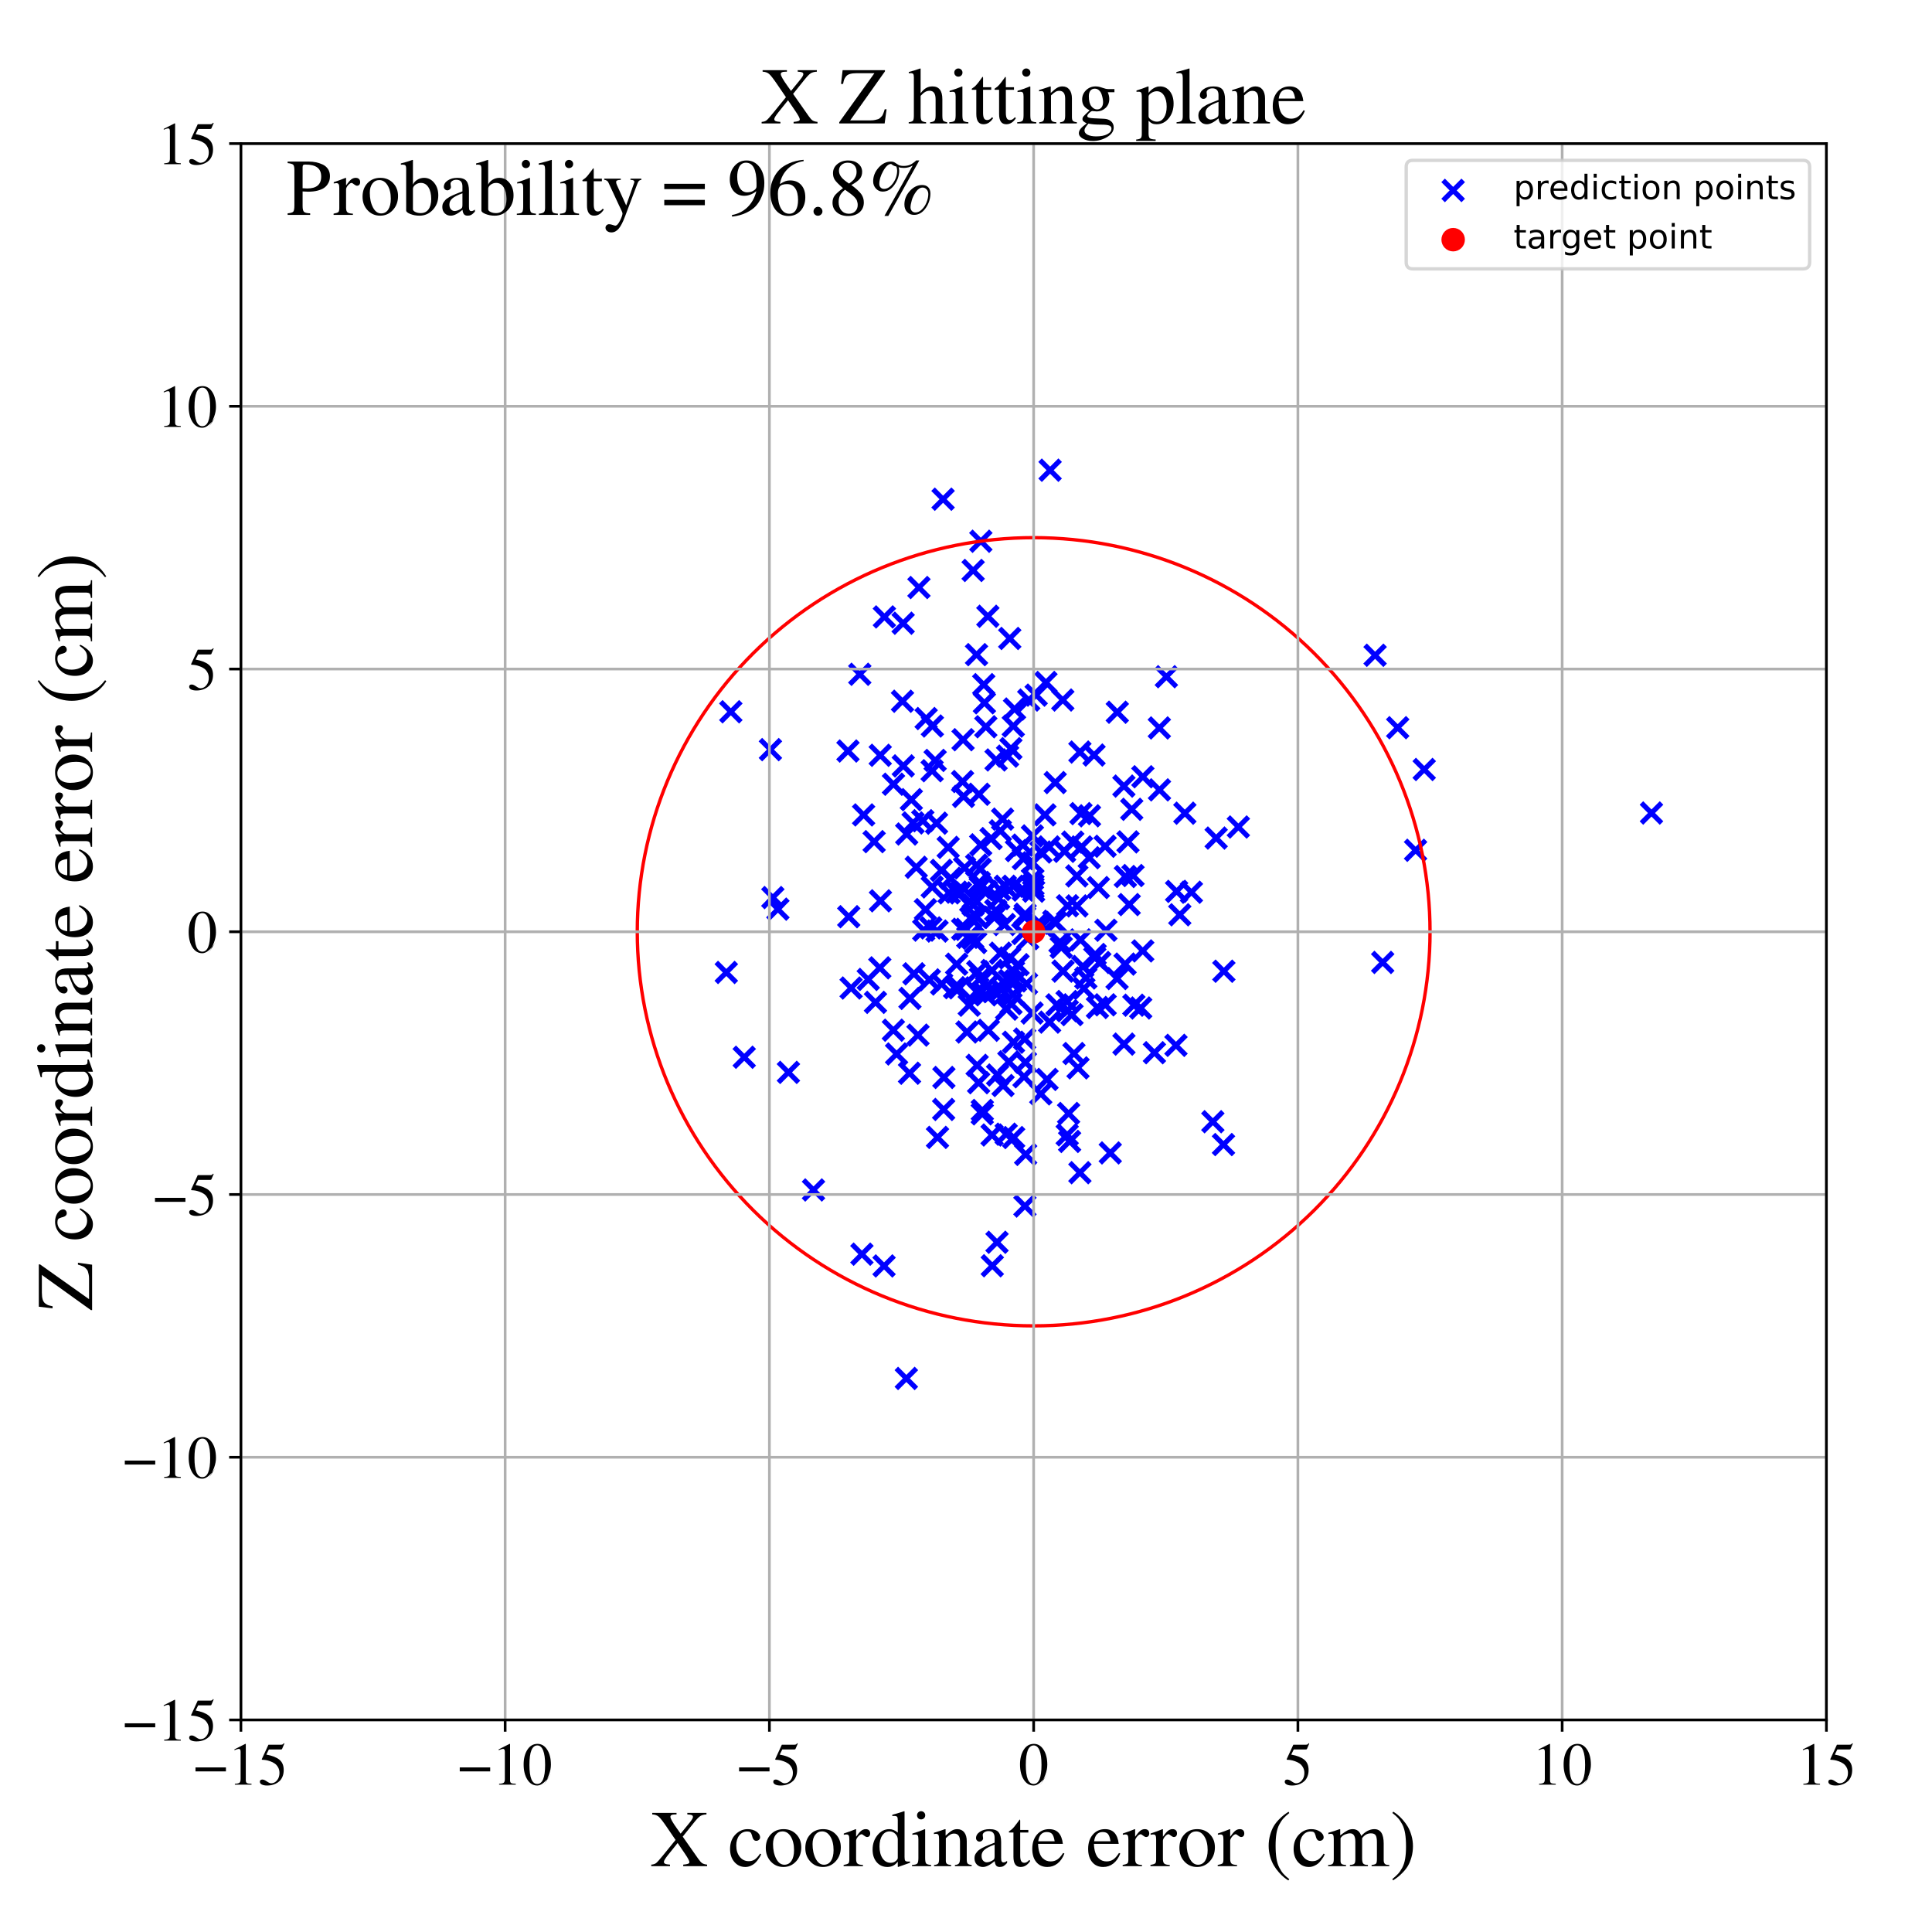 <?xml version="1.0" encoding="utf-8" standalone="no"?>
<!DOCTYPE svg PUBLIC "-//W3C//DTD SVG 1.1//EN"
  "http://www.w3.org/Graphics/SVG/1.1/DTD/svg11.dtd">
<!-- Created with matplotlib (https://matplotlib.org/) -->
<svg height="576pt" version="1.1" viewBox="0 0 576 576" width="576pt" xmlns="http://www.w3.org/2000/svg" xmlns:xlink="http://www.w3.org/1999/xlink">
 <defs>
  <style type="text/css">
*{stroke-linecap:butt;stroke-linejoin:round;}
  </style>
 </defs>
 <g id="figure_1">
  <g id="patch_1">
   <path d="M 0 576 
L 576 576 
L 576 0 
L 0 0 
z
" style="fill:#ffffff;"/>
  </g>
  <g id="axes_1">
   <g id="patch_2">
    <path d="M 71.822 512.784 
L 544.52 512.784 
L 544.52 42.802 
L 71.822 42.802 
z
" style="fill:#ffffff;"/>
   </g>
   <g id="PathCollection_1">
    <defs>
     <path d="M -3 3 
L 3 -3 
M -3 -3 
L 3 3 
" id="m69fe1861bb" style="stroke:#0000ff;stroke-width:1.5;"/>
    </defs>
    <g clip-path="url(#pbe2f99e345)">
     <use style="fill:#0000ff;stroke:#0000ff;stroke-width:1.5;" x="324.745" xlink:href="#m69fe1861bb" y="255.717"/>
     <use style="fill:#0000ff;stroke:#0000ff;stroke-width:1.5;" x="296.968" xlink:href="#m69fe1861bb" y="226.571"/>
     <use style="fill:#0000ff;stroke:#0000ff;stroke-width:1.5;" x="299.984" xlink:href="#m69fe1861bb" y="338.141"/>
     <use style="fill:#0000ff;stroke:#0000ff;stroke-width:1.5;" x="318.142" xlink:href="#m69fe1861bb" y="298.579"/>
     <use style="fill:#0000ff;stroke:#0000ff;stroke-width:1.5;" x="340.089" xlink:href="#m69fe1861bb" y="300.522"/>
     <use style="fill:#0000ff;stroke:#0000ff;stroke-width:1.5;" x="299.438" xlink:href="#m69fe1861bb" y="275.64"/>
     <use style="fill:#0000ff;stroke:#0000ff;stroke-width:1.5;" x="314.169" xlink:href="#m69fe1861bb" y="274.644"/>
     <use style="fill:#0000ff;stroke:#0000ff;stroke-width:1.5;" x="287.258" xlink:href="#m69fe1861bb" y="237.446"/>
     <use style="fill:#0000ff;stroke:#0000ff;stroke-width:1.5;" x="275.12" xlink:href="#m69fe1861bb" y="244.688"/>
     <use style="fill:#0000ff;stroke:#0000ff;stroke-width:1.5;" x="297.248" xlink:href="#m69fe1861bb" y="370.365"/>
     <use style="fill:#0000ff;stroke:#0000ff;stroke-width:1.5;" x="337.797" xlink:href="#m69fe1861bb" y="261.027"/>
     <use style="fill:#0000ff;stroke:#0000ff;stroke-width:1.5;" x="258.854" xlink:href="#m69fe1861bb" y="292.007"/>
     <use style="fill:#0000ff;stroke:#0000ff;stroke-width:1.5;" x="299.742" xlink:href="#m69fe1861bb" y="264.229"/>
     <use style="fill:#0000ff;stroke:#0000ff;stroke-width:1.5;" x="269.067" xlink:href="#m69fe1861bb" y="209.069"/>
     <use style="fill:#0000ff;stroke:#0000ff;stroke-width:1.5;" x="316.017" xlink:href="#m69fe1861bb" y="280.912"/>
     <use style="fill:#0000ff;stroke:#0000ff;stroke-width:1.5;" x="295.841" xlink:href="#m69fe1861bb" y="377.365"/>
     <use style="fill:#0000ff;stroke:#0000ff;stroke-width:1.5;" x="271.291" xlink:href="#m69fe1861bb" y="297.661"/>
     <use style="fill:#0000ff;stroke:#0000ff;stroke-width:1.5;" x="302.207" xlink:href="#m69fe1861bb" y="339.146"/>
     <use style="fill:#0000ff;stroke:#0000ff;stroke-width:1.5;" x="302.179" xlink:href="#m69fe1861bb" y="289.678"/>
     <use style="fill:#0000ff;stroke:#0000ff;stroke-width:1.5;" x="302.088" xlink:href="#m69fe1861bb" y="264.221"/>
     <use style="fill:#0000ff;stroke:#0000ff;stroke-width:1.5;" x="315.129" xlink:href="#m69fe1861bb" y="299.576"/>
     <use style="fill:#0000ff;stroke:#0000ff;stroke-width:1.5;" x="326.512" xlink:href="#m69fe1861bb" y="284.563"/>
     <use style="fill:#0000ff;stroke:#0000ff;stroke-width:1.5;" x="305.787" xlink:href="#m69fe1861bb" y="344.165"/>
     <use style="fill:#0000ff;stroke:#0000ff;stroke-width:1.5;" x="345.681" xlink:href="#m69fe1861bb" y="235.488"/>
     <use style="fill:#0000ff;stroke:#0000ff;stroke-width:1.5;" x="336.658" xlink:href="#m69fe1861bb" y="269.69"/>
     <use style="fill:#0000ff;stroke:#0000ff;stroke-width:1.5;" x="291.177" xlink:href="#m69fe1861bb" y="273.378"/>
     <use style="fill:#0000ff;stroke:#0000ff;stroke-width:1.5;" x="292.426" xlink:href="#m69fe1861bb" y="161.366"/>
     <use style="fill:#0000ff;stroke:#0000ff;stroke-width:1.5;" x="321.957" xlink:href="#m69fe1861bb" y="349.62"/>
     <use style="fill:#0000ff;stroke:#0000ff;stroke-width:1.5;" x="300.401" xlink:href="#m69fe1861bb" y="225.436"/>
     <use style="fill:#0000ff;stroke:#0000ff;stroke-width:1.5;" x="266.354" xlink:href="#m69fe1861bb" y="307.142"/>
     <use style="fill:#0000ff;stroke:#0000ff;stroke-width:1.5;" x="416.706" xlink:href="#m69fe1861bb" y="216.954"/>
     <use style="fill:#0000ff;stroke:#0000ff;stroke-width:1.5;" x="299.045" xlink:href="#m69fe1861bb" y="323.635"/>
     <use style="fill:#0000ff;stroke:#0000ff;stroke-width:1.5;" x="291.503" xlink:href="#m69fe1861bb" y="289.683"/>
     <use style="fill:#0000ff;stroke:#0000ff;stroke-width:1.5;" x="242.54" xlink:href="#m69fe1861bb" y="354.77"/>
     <use style="fill:#0000ff;stroke:#0000ff;stroke-width:1.5;" x="286.976" xlink:href="#m69fe1861bb" y="233.007"/>
     <use style="fill:#0000ff;stroke:#0000ff;stroke-width:1.5;" x="300.941" xlink:href="#m69fe1861bb" y="292.349"/>
     <use style="fill:#0000ff;stroke:#0000ff;stroke-width:1.5;" x="231.922" xlink:href="#m69fe1861bb" y="271.053"/>
     <use style="fill:#0000ff;stroke:#0000ff;stroke-width:1.5;" x="305.071" xlink:href="#m69fe1861bb" y="265.38"/>
     <use style="fill:#0000ff;stroke:#0000ff;stroke-width:1.5;" x="294.125" xlink:href="#m69fe1861bb" y="294.171"/>
     <use style="fill:#0000ff;stroke:#0000ff;stroke-width:1.5;" x="269.26" xlink:href="#m69fe1861bb" y="185.808"/>
     <use style="fill:#0000ff;stroke:#0000ff;stroke-width:1.5;" x="293.91" xlink:href="#m69fe1861bb" y="216.674"/>
     <use style="fill:#0000ff;stroke:#0000ff;stroke-width:1.5;" x="282.964" xlink:href="#m69fe1861bb" y="266.194"/>
     <use style="fill:#0000ff;stroke:#0000ff;stroke-width:1.5;" x="313.075" xlink:href="#m69fe1861bb" y="140.187"/>
     <use style="fill:#0000ff;stroke:#0000ff;stroke-width:1.5;" x="277.978" xlink:href="#m69fe1861bb" y="216.451"/>
     <use style="fill:#0000ff;stroke:#0000ff;stroke-width:1.5;" x="317.392" xlink:href="#m69fe1861bb" y="253.81"/>
     <use style="fill:#0000ff;stroke:#0000ff;stroke-width:1.5;" x="277.076" xlink:href="#m69fe1861bb" y="292.128"/>
     <use style="fill:#0000ff;stroke:#0000ff;stroke-width:1.5;" x="292.847" xlink:href="#m69fe1861bb" y="332.079"/>
     <use style="fill:#0000ff;stroke:#0000ff;stroke-width:1.5;" x="230.412" xlink:href="#m69fe1861bb" y="267.596"/>
     <use style="fill:#0000ff;stroke:#0000ff;stroke-width:1.5;" x="295.47" xlink:href="#m69fe1861bb" y="250.013"/>
     <use style="fill:#0000ff;stroke:#0000ff;stroke-width:1.5;" x="305.295" xlink:href="#m69fe1861bb" y="321.018"/>
     <use style="fill:#0000ff;stroke:#0000ff;stroke-width:1.5;" x="294.516" xlink:href="#m69fe1861bb" y="183.736"/>
     <use style="fill:#0000ff;stroke:#0000ff;stroke-width:1.5;" x="303.047" xlink:href="#m69fe1861bb" y="253.596"/>
     <use style="fill:#0000ff;stroke:#0000ff;stroke-width:1.5;" x="316.93" xlink:href="#m69fe1861bb" y="289.529"/>
     <use style="fill:#0000ff;stroke:#0000ff;stroke-width:1.5;" x="306.415" xlink:href="#m69fe1861bb" y="279.844"/>
     <use style="fill:#0000ff;stroke:#0000ff;stroke-width:1.5;" x="369.196" xlink:href="#m69fe1861bb" y="246.558"/>
     <use style="fill:#0000ff;stroke:#0000ff;stroke-width:1.5;" x="267.31" xlink:href="#m69fe1861bb" y="314.229"/>
     <use style="fill:#0000ff;stroke:#0000ff;stroke-width:1.5;" x="308.168" xlink:href="#m69fe1861bb" y="265.698"/>
     <use style="fill:#0000ff;stroke:#0000ff;stroke-width:1.5;" x="301.044" xlink:href="#m69fe1861bb" y="190.347"/>
     <use style="fill:#0000ff;stroke:#0000ff;stroke-width:1.5;" x="298.283" xlink:href="#m69fe1861bb" y="284.172"/>
     <use style="fill:#0000ff;stroke:#0000ff;stroke-width:1.5;" x="312.775" xlink:href="#m69fe1861bb" y="252.499"/>
     <use style="fill:#0000ff;stroke:#0000ff;stroke-width:1.5;" x="303.519" xlink:href="#m69fe1861bb" y="287.605"/>
     <use style="fill:#0000ff;stroke:#0000ff;stroke-width:1.5;" x="221.883" xlink:href="#m69fe1861bb" y="315.207"/>
     <use style="fill:#0000ff;stroke:#0000ff;stroke-width:1.5;" x="287.574" xlink:href="#m69fe1861bb" y="258.739"/>
     <use style="fill:#0000ff;stroke:#0000ff;stroke-width:1.5;" x="306.71" xlink:href="#m69fe1861bb" y="208.715"/>
     <use style="fill:#0000ff;stroke:#0000ff;stroke-width:1.5;" x="284.6" xlink:href="#m69fe1861bb" y="294.458"/>
     <use style="fill:#0000ff;stroke:#0000ff;stroke-width:1.5;" x="271.163" xlink:href="#m69fe1861bb" y="319.969"/>
     <use style="fill:#0000ff;stroke:#0000ff;stroke-width:1.5;" x="305.487" xlink:href="#m69fe1861bb" y="273.412"/>
     <use style="fill:#0000ff;stroke:#0000ff;stroke-width:1.5;" x="318.892" xlink:href="#m69fe1861bb" y="340.302"/>
     <use style="fill:#0000ff;stroke:#0000ff;stroke-width:1.5;" x="253.749" xlink:href="#m69fe1861bb" y="294.567"/>
     <use style="fill:#0000ff;stroke:#0000ff;stroke-width:1.5;" x="229.692" xlink:href="#m69fe1861bb" y="223.49"/>
     <use style="fill:#0000ff;stroke:#0000ff;stroke-width:1.5;" x="310.295" xlink:href="#m69fe1861bb" y="326.124"/>
     <use style="fill:#0000ff;stroke:#0000ff;stroke-width:1.5;" x="291.76" xlink:href="#m69fe1861bb" y="322.794"/>
     <use style="fill:#0000ff;stroke:#0000ff;stroke-width:1.5;" x="335.084" xlink:href="#m69fe1861bb" y="311.288"/>
     <use style="fill:#0000ff;stroke:#0000ff;stroke-width:1.5;" x="312.923" xlink:href="#m69fe1861bb" y="304.731"/>
     <use style="fill:#0000ff;stroke:#0000ff;stroke-width:1.5;" x="292.294" xlink:href="#m69fe1861bb" y="291.633"/>
     <use style="fill:#0000ff;stroke:#0000ff;stroke-width:1.5;" x="321.079" xlink:href="#m69fe1861bb" y="270.083"/>
     <use style="fill:#0000ff;stroke:#0000ff;stroke-width:1.5;" x="293.288" xlink:href="#m69fe1861bb" y="204.115"/>
     <use style="fill:#0000ff;stroke:#0000ff;stroke-width:1.5;" x="301.419" xlink:href="#m69fe1861bb" y="299.234"/>
     <use style="fill:#0000ff;stroke:#0000ff;stroke-width:1.5;" x="296.441" xlink:href="#m69fe1861bb" y="273.522"/>
     <use style="fill:#0000ff;stroke:#0000ff;stroke-width:1.5;" x="295.75" xlink:href="#m69fe1861bb" y="289.339"/>
     <use style="fill:#0000ff;stroke:#0000ff;stroke-width:1.5;" x="217.886" xlink:href="#m69fe1861bb" y="212.206"/>
     <use style="fill:#0000ff;stroke:#0000ff;stroke-width:1.5;" x="291.199" xlink:href="#m69fe1861bb" y="295.64"/>
     <use style="fill:#0000ff;stroke:#0000ff;stroke-width:1.5;" x="290.161" xlink:href="#m69fe1861bb" y="267.746"/>
     <use style="fill:#0000ff;stroke:#0000ff;stroke-width:1.5;" x="252.812" xlink:href="#m69fe1861bb" y="223.905"/>
     <use style="fill:#0000ff;stroke:#0000ff;stroke-width:1.5;" x="262.495" xlink:href="#m69fe1861bb" y="268.567"/>
     <use style="fill:#0000ff;stroke:#0000ff;stroke-width:1.5;" x="351.739" xlink:href="#m69fe1861bb" y="272.728"/>
     <use style="fill:#0000ff;stroke:#0000ff;stroke-width:1.5;" x="329.468" xlink:href="#m69fe1861bb" y="252.303"/>
     <use style="fill:#0000ff;stroke:#0000ff;stroke-width:1.5;" x="257.477" xlink:href="#m69fe1861bb" y="242.959"/>
     <use style="fill:#0000ff;stroke:#0000ff;stroke-width:1.5;" x="843.786" xlink:href="#m69fe1861bb" y="208.245"/>
     <use style="fill:#0000ff;stroke:#0000ff;stroke-width:1.5;" x="287.007" xlink:href="#m69fe1861bb" y="277.052"/>
     <use style="fill:#0000ff;stroke:#0000ff;stroke-width:1.5;" x="285.204" xlink:href="#m69fe1861bb" y="287.459"/>
     <use style="fill:#0000ff;stroke:#0000ff;stroke-width:1.5;" x="333.034" xlink:href="#m69fe1861bb" y="291.742"/>
     <use style="fill:#0000ff;stroke:#0000ff;stroke-width:1.5;" x="311.834" xlink:href="#m69fe1861bb" y="203.472"/>
     <use style="fill:#0000ff;stroke:#0000ff;stroke-width:1.5;" x="318.171" xlink:href="#m69fe1861bb" y="338.35"/>
     <use style="fill:#0000ff;stroke:#0000ff;stroke-width:1.5;" x="285.979" xlink:href="#m69fe1861bb" y="294.51"/>
     <use style="fill:#0000ff;stroke:#0000ff;stroke-width:1.5;" x="353.249" xlink:href="#m69fe1861bb" y="242.443"/>
     <use style="fill:#0000ff;stroke:#0000ff;stroke-width:1.5;" x="318.198" xlink:href="#m69fe1861bb" y="301.335"/>
     <use style="fill:#0000ff;stroke:#0000ff;stroke-width:1.5;" x="337.413" xlink:href="#m69fe1861bb" y="241.286"/>
     <use style="fill:#0000ff;stroke:#0000ff;stroke-width:1.5;" x="270.215" xlink:href="#m69fe1861bb" y="410.967"/>
     <use style="fill:#0000ff;stroke:#0000ff;stroke-width:1.5;" x="286.349" xlink:href="#m69fe1861bb" y="266.211"/>
     <use style="fill:#0000ff;stroke:#0000ff;stroke-width:1.5;" x="314.777" xlink:href="#m69fe1861bb" y="275.038"/>
     <use style="fill:#0000ff;stroke:#0000ff;stroke-width:1.5;" x="312.154" xlink:href="#m69fe1861bb" y="321.812"/>
     <use style="fill:#0000ff;stroke:#0000ff;stroke-width:1.5;" x="422.034" xlink:href="#m69fe1861bb" y="253.5"/>
     <use style="fill:#0000ff;stroke:#0000ff;stroke-width:1.5;" x="279.503" xlink:href="#m69fe1861bb" y="339.097"/>
     <use style="fill:#0000ff;stroke:#0000ff;stroke-width:1.5;" x="288.017" xlink:href="#m69fe1861bb" y="277.075"/>
     <use style="fill:#0000ff;stroke:#0000ff;stroke-width:1.5;" x="262.303" xlink:href="#m69fe1861bb" y="288.55"/>
     <use style="fill:#0000ff;stroke:#0000ff;stroke-width:1.5;" x="291.138" xlink:href="#m69fe1861bb" y="195.174"/>
     <use style="fill:#0000ff;stroke:#0000ff;stroke-width:1.5;" x="321.05" xlink:href="#m69fe1861bb" y="261.143"/>
     <use style="fill:#0000ff;stroke:#0000ff;stroke-width:1.5;" x="288.519" xlink:href="#m69fe1861bb" y="279.457"/>
     <use style="fill:#0000ff;stroke:#0000ff;stroke-width:1.5;" x="301.385" xlink:href="#m69fe1861bb" y="223.2"/>
     <use style="fill:#0000ff;stroke:#0000ff;stroke-width:1.5;" x="409.967" xlink:href="#m69fe1861bb" y="195.36"/>
     <use style="fill:#0000ff;stroke:#0000ff;stroke-width:1.5;" x="322.14" xlink:href="#m69fe1861bb" y="280.213"/>
     <use style="fill:#0000ff;stroke:#0000ff;stroke-width:1.5;" x="279.376" xlink:href="#m69fe1861bb" y="277.581"/>
     <use style="fill:#0000ff;stroke:#0000ff;stroke-width:1.5;" x="322.26" xlink:href="#m69fe1861bb" y="242.563"/>
     <use style="fill:#0000ff;stroke:#0000ff;stroke-width:1.5;" x="253.043" xlink:href="#m69fe1861bb" y="273.298"/>
     <use style="fill:#0000ff;stroke:#0000ff;stroke-width:1.5;" x="302.066" xlink:href="#m69fe1861bb" y="296.424"/>
     <use style="fill:#0000ff;stroke:#0000ff;stroke-width:1.5;" x="293.923" xlink:href="#m69fe1861bb" y="296.595"/>
     <use style="fill:#0000ff;stroke:#0000ff;stroke-width:1.5;" x="302.474" xlink:href="#m69fe1861bb" y="211.384"/>
     <use style="fill:#0000ff;stroke:#0000ff;stroke-width:1.5;" x="289.421" xlink:href="#m69fe1861bb" y="273.682"/>
     <use style="fill:#0000ff;stroke:#0000ff;stroke-width:1.5;" x="295.77" xlink:href="#m69fe1861bb" y="338.386"/>
     <use style="fill:#0000ff;stroke:#0000ff;stroke-width:1.5;" x="321.397" xlink:href="#m69fe1861bb" y="318.375"/>
     <use style="fill:#0000ff;stroke:#0000ff;stroke-width:1.5;" x="347.741" xlink:href="#m69fe1861bb" y="201.752"/>
     <use style="fill:#0000ff;stroke:#0000ff;stroke-width:1.5;" x="336.294" xlink:href="#m69fe1861bb" y="250.999"/>
     <use style="fill:#0000ff;stroke:#0000ff;stroke-width:1.5;" x="322.452" xlink:href="#m69fe1861bb" y="252.498"/>
     <use style="fill:#0000ff;stroke:#0000ff;stroke-width:1.5;" x="298.912" xlink:href="#m69fe1861bb" y="244.21"/>
     <use style="fill:#0000ff;stroke:#0000ff;stroke-width:1.5;" x="275.914" xlink:href="#m69fe1861bb" y="271.192"/>
     <use style="fill:#0000ff;stroke:#0000ff;stroke-width:1.5;" x="361.597" xlink:href="#m69fe1861bb" y="334.425"/>
     <use style="fill:#0000ff;stroke:#0000ff;stroke-width:1.5;" x="331.012" xlink:href="#m69fe1861bb" y="343.728"/>
     <use style="fill:#0000ff;stroke:#0000ff;stroke-width:1.5;" x="364.768" xlink:href="#m69fe1861bb" y="341.235"/>
     <use style="fill:#0000ff;stroke:#0000ff;stroke-width:1.5;" x="277.525" xlink:href="#m69fe1861bb" y="276.647"/>
     <use style="fill:#0000ff;stroke:#0000ff;stroke-width:1.5;" x="271.702" xlink:href="#m69fe1861bb" y="238.404"/>
     <use style="fill:#0000ff;stroke:#0000ff;stroke-width:1.5;" x="350.595" xlink:href="#m69fe1861bb" y="311.652"/>
     <use style="fill:#0000ff;stroke:#0000ff;stroke-width:1.5;" x="266.383" xlink:href="#m69fe1861bb" y="233.809"/>
     <use style="fill:#0000ff;stroke:#0000ff;stroke-width:1.5;" x="276.118" xlink:href="#m69fe1861bb" y="214.223"/>
     <use style="fill:#0000ff;stroke:#0000ff;stroke-width:1.5;" x="263.666" xlink:href="#m69fe1861bb" y="183.927"/>
     <use style="fill:#0000ff;stroke:#0000ff;stroke-width:1.5;" x="305.563" xlink:href="#m69fe1861bb" y="359.568"/>
     <use style="fill:#0000ff;stroke:#0000ff;stroke-width:1.5;" x="310.696" xlink:href="#m69fe1861bb" y="275.998"/>
     <use style="fill:#0000ff;stroke:#0000ff;stroke-width:1.5;" x="281.169" xlink:href="#m69fe1861bb" y="148.832"/>
     <use style="fill:#0000ff;stroke:#0000ff;stroke-width:1.5;" x="261.011" xlink:href="#m69fe1861bb" y="298.843"/>
     <use style="fill:#0000ff;stroke:#0000ff;stroke-width:1.5;" x="307.801" xlink:href="#m69fe1861bb" y="249.212"/>
     <use style="fill:#0000ff;stroke:#0000ff;stroke-width:1.5;" x="291.319" xlink:href="#m69fe1861bb" y="317.611"/>
     <use style="fill:#0000ff;stroke:#0000ff;stroke-width:1.5;" x="307.918" xlink:href="#m69fe1861bb" y="257.23"/>
     <use style="fill:#0000ff;stroke:#0000ff;stroke-width:1.5;" x="256.97" xlink:href="#m69fe1861bb" y="373.913"/>
     <use style="fill:#0000ff;stroke:#0000ff;stroke-width:1.5;" x="362.583" xlink:href="#m69fe1861bb" y="249.857"/>
     <use style="fill:#0000ff;stroke:#0000ff;stroke-width:1.5;" x="305.638" xlink:href="#m69fe1861bb" y="272.555"/>
     <use style="fill:#0000ff;stroke:#0000ff;stroke-width:1.5;" x="329.709" xlink:href="#m69fe1861bb" y="277.339"/>
     <use style="fill:#0000ff;stroke:#0000ff;stroke-width:1.5;" x="273.686" xlink:href="#m69fe1861bb" y="308.605"/>
     <use style="fill:#0000ff;stroke:#0000ff;stroke-width:1.5;" x="282.691" xlink:href="#m69fe1861bb" y="252.633"/>
     <use style="fill:#0000ff;stroke:#0000ff;stroke-width:1.5;" x="270.329" xlink:href="#m69fe1861bb" y="248.649"/>
     <use style="fill:#0000ff;stroke:#0000ff;stroke-width:1.5;" x="304.978" xlink:href="#m69fe1861bb" y="251.954"/>
     <use style="fill:#0000ff;stroke:#0000ff;stroke-width:1.5;" x="305.491" xlink:href="#m69fe1861bb" y="309.779"/>
     <use style="fill:#0000ff;stroke:#0000ff;stroke-width:1.5;" x="280.669" xlink:href="#m69fe1861bb" y="259.488"/>
     <use style="fill:#0000ff;stroke:#0000ff;stroke-width:1.5;" x="285.17" xlink:href="#m69fe1861bb" y="265.988"/>
     <use style="fill:#0000ff;stroke:#0000ff;stroke-width:1.5;" x="323.145" xlink:href="#m69fe1861bb" y="294.714"/>
     <use style="fill:#0000ff;stroke:#0000ff;stroke-width:1.5;" x="277.901" xlink:href="#m69fe1861bb" y="229.782"/>
     <use style="fill:#0000ff;stroke:#0000ff;stroke-width:1.5;" x="310.323" xlink:href="#m69fe1861bb" y="254.014"/>
     <use style="fill:#0000ff;stroke:#0000ff;stroke-width:1.5;" x="298.061" xlink:href="#m69fe1861bb" y="265.18"/>
     <use style="fill:#0000ff;stroke:#0000ff;stroke-width:1.5;" x="300.786" xlink:href="#m69fe1861bb" y="316.57"/>
     <use style="fill:#0000ff;stroke:#0000ff;stroke-width:1.5;" x="273.161" xlink:href="#m69fe1861bb" y="258.566"/>
     <use style="fill:#0000ff;stroke:#0000ff;stroke-width:1.5;" x="292.242" xlink:href="#m69fe1861bb" y="259.144"/>
     <use style="fill:#0000ff;stroke:#0000ff;stroke-width:1.5;" x="300.107" xlink:href="#m69fe1861bb" y="300.868"/>
     <use style="fill:#0000ff;stroke:#0000ff;stroke-width:1.5;" x="350.785" xlink:href="#m69fe1861bb" y="265.757"/>
     <use style="fill:#0000ff;stroke:#0000ff;stroke-width:1.5;" x="273.97" xlink:href="#m69fe1861bb" y="175.162"/>
     <use style="fill:#0000ff;stroke:#0000ff;stroke-width:1.5;" x="291.858" xlink:href="#m69fe1861bb" y="236.799"/>
     <use style="fill:#0000ff;stroke:#0000ff;stroke-width:1.5;" x="319.605" xlink:href="#m69fe1861bb" y="302.492"/>
     <use style="fill:#0000ff;stroke:#0000ff;stroke-width:1.5;" x="305.717" xlink:href="#m69fe1861bb" y="316.747"/>
     <use style="fill:#0000ff;stroke:#0000ff;stroke-width:1.5;" x="291.189" xlink:href="#m69fe1861bb" y="257.908"/>
     <use style="fill:#0000ff;stroke:#0000ff;stroke-width:1.5;" x="291.941" xlink:href="#m69fe1861bb" y="263.096"/>
     <use style="fill:#0000ff;stroke:#0000ff;stroke-width:1.5;" x="344.175" xlink:href="#m69fe1861bb" y="313.849"/>
     <use style="fill:#0000ff;stroke:#0000ff;stroke-width:1.5;" x="335.422" xlink:href="#m69fe1861bb" y="287.428"/>
     <use style="fill:#0000ff;stroke:#0000ff;stroke-width:1.5;" x="280.731" xlink:href="#m69fe1861bb" y="293.367"/>
     <use style="fill:#0000ff;stroke:#0000ff;stroke-width:1.5;" x="302.79" xlink:href="#m69fe1861bb" y="292.439"/>
     <use style="fill:#0000ff;stroke:#0000ff;stroke-width:1.5;" x="338.045" xlink:href="#m69fe1861bb" y="299.689"/>
     <use style="fill:#0000ff;stroke:#0000ff;stroke-width:1.5;" x="304.946" xlink:href="#m69fe1861bb" y="278.308"/>
     <use style="fill:#0000ff;stroke:#0000ff;stroke-width:1.5;" x="216.539" xlink:href="#m69fe1861bb" y="289.927"/>
     <use style="fill:#0000ff;stroke:#0000ff;stroke-width:1.5;" x="294.097" xlink:href="#m69fe1861bb" y="265.766"/>
     <use style="fill:#0000ff;stroke:#0000ff;stroke-width:1.5;" x="333.105" xlink:href="#m69fe1861bb" y="212.344"/>
     <use style="fill:#0000ff;stroke:#0000ff;stroke-width:1.5;" x="323.725" xlink:href="#m69fe1861bb" y="291.576"/>
     <use style="fill:#0000ff;stroke:#0000ff;stroke-width:1.5;" x="292.265" xlink:href="#m69fe1861bb" y="264.585"/>
     <use style="fill:#0000ff;stroke:#0000ff;stroke-width:1.5;" x="329.49" xlink:href="#m69fe1861bb" y="299.571"/>
     <use style="fill:#0000ff;stroke:#0000ff;stroke-width:1.5;" x="318.275" xlink:href="#m69fe1861bb" y="270.036"/>
     <use style="fill:#0000ff;stroke:#0000ff;stroke-width:1.5;" x="319.831" xlink:href="#m69fe1861bb" y="251.066"/>
     <use style="fill:#0000ff;stroke:#0000ff;stroke-width:1.5;" x="306.044" xlink:href="#m69fe1861bb" y="293.274"/>
     <use style="fill:#0000ff;stroke:#0000ff;stroke-width:1.5;" x="290.893" xlink:href="#m69fe1861bb" y="281.011"/>
     <use style="fill:#0000ff;stroke:#0000ff;stroke-width:1.5;" x="277.933" xlink:href="#m69fe1861bb" y="264.436"/>
     <use style="fill:#0000ff;stroke:#0000ff;stroke-width:1.5;" x="288.294" xlink:href="#m69fe1861bb" y="307.677"/>
     <use style="fill:#0000ff;stroke:#0000ff;stroke-width:1.5;" x="260.616" xlink:href="#m69fe1861bb" y="250.923"/>
     <use style="fill:#0000ff;stroke:#0000ff;stroke-width:1.5;" x="298.569" xlink:href="#m69fe1861bb" y="294.991"/>
     <use style="fill:#0000ff;stroke:#0000ff;stroke-width:1.5;" x="305.112" xlink:href="#m69fe1861bb" y="256.017"/>
     <use style="fill:#0000ff;stroke:#0000ff;stroke-width:1.5;" x="492.37" xlink:href="#m69fe1861bb" y="242.39"/>
     <use style="fill:#0000ff;stroke:#0000ff;stroke-width:1.5;" x="320.183" xlink:href="#m69fe1861bb" y="314.098"/>
     <use style="fill:#0000ff;stroke:#0000ff;stroke-width:1.5;" x="321.957" xlink:href="#m69fe1861bb" y="224.216"/>
     <use style="fill:#0000ff;stroke:#0000ff;stroke-width:1.5;" x="297.742" xlink:href="#m69fe1861bb" y="267.872"/>
     <use style="fill:#0000ff;stroke:#0000ff;stroke-width:1.5;" x="281.41" xlink:href="#m69fe1861bb" y="321.23"/>
     <use style="fill:#0000ff;stroke:#0000ff;stroke-width:1.5;" x="292.385" xlink:href="#m69fe1861bb" y="251.87"/>
     <use style="fill:#0000ff;stroke:#0000ff;stroke-width:1.5;" x="293.49" xlink:href="#m69fe1861bb" y="209.528"/>
     <use style="fill:#0000ff;stroke:#0000ff;stroke-width:1.5;" x="309.522" xlink:href="#m69fe1861bb" y="275.25"/>
     <use style="fill:#0000ff;stroke:#0000ff;stroke-width:1.5;" x="364.878" xlink:href="#m69fe1861bb" y="289.558"/>
     <use style="fill:#0000ff;stroke:#0000ff;stroke-width:1.5;" x="345.641" xlink:href="#m69fe1861bb" y="217.026"/>
     <use style="fill:#0000ff;stroke:#0000ff;stroke-width:1.5;" x="278.803" xlink:href="#m69fe1861bb" y="226.706"/>
     <use style="fill:#0000ff;stroke:#0000ff;stroke-width:1.5;" x="322.827" xlink:href="#m69fe1861bb" y="288.137"/>
     <use style="fill:#0000ff;stroke:#0000ff;stroke-width:1.5;" x="294.678" xlink:href="#m69fe1861bb" y="307.16"/>
     <use style="fill:#0000ff;stroke:#0000ff;stroke-width:1.5;" x="263.569" xlink:href="#m69fe1861bb" y="377.424"/>
     <use style="fill:#0000ff;stroke:#0000ff;stroke-width:1.5;" x="296.876" xlink:href="#m69fe1861bb" y="271.446"/>
     <use style="fill:#0000ff;stroke:#0000ff;stroke-width:1.5;" x="288.97" xlink:href="#m69fe1861bb" y="299.693"/>
     <use style="fill:#0000ff;stroke:#0000ff;stroke-width:1.5;" x="340.731" xlink:href="#m69fe1861bb" y="231.581"/>
     <use style="fill:#0000ff;stroke:#0000ff;stroke-width:1.5;" x="290.133" xlink:href="#m69fe1861bb" y="269.811"/>
     <use style="fill:#0000ff;stroke:#0000ff;stroke-width:1.5;" x="424.611" xlink:href="#m69fe1861bb" y="229.413"/>
     <use style="fill:#0000ff;stroke:#0000ff;stroke-width:1.5;" x="318.591" xlink:href="#m69fe1861bb" y="331.962"/>
     <use style="fill:#0000ff;stroke:#0000ff;stroke-width:1.5;" x="335.07" xlink:href="#m69fe1861bb" y="234.367"/>
     <use style="fill:#0000ff;stroke:#0000ff;stroke-width:1.5;" x="301.02" xlink:href="#m69fe1861bb" y="285.581"/>
     <use style="fill:#0000ff;stroke:#0000ff;stroke-width:1.5;" x="269.304" xlink:href="#m69fe1861bb" y="228.339"/>
     <use style="fill:#0000ff;stroke:#0000ff;stroke-width:1.5;" x="290.015" xlink:href="#m69fe1861bb" y="279.729"/>
     <use style="fill:#0000ff;stroke:#0000ff;stroke-width:1.5;" x="308.923" xlink:href="#m69fe1861bb" y="207.244"/>
     <use style="fill:#0000ff;stroke:#0000ff;stroke-width:1.5;" x="324.821" xlink:href="#m69fe1861bb" y="243.219"/>
     <use style="fill:#0000ff;stroke:#0000ff;stroke-width:1.5;" x="275.4" xlink:href="#m69fe1861bb" y="277.307"/>
     <use style="fill:#0000ff;stroke:#0000ff;stroke-width:1.5;" x="281.337" xlink:href="#m69fe1861bb" y="330.77"/>
     <use style="fill:#0000ff;stroke:#0000ff;stroke-width:1.5;" x="279.219" xlink:href="#m69fe1861bb" y="245.417"/>
     <use style="fill:#0000ff;stroke:#0000ff;stroke-width:1.5;" x="262.432" xlink:href="#m69fe1861bb" y="225.182"/>
     <use style="fill:#0000ff;stroke:#0000ff;stroke-width:1.5;" x="307.817" xlink:href="#m69fe1861bb" y="262.093"/>
     <use style="fill:#0000ff;stroke:#0000ff;stroke-width:1.5;" x="298.238" xlink:href="#m69fe1861bb" y="247.702"/>
     <use style="fill:#0000ff;stroke:#0000ff;stroke-width:1.5;" x="327.896" xlink:href="#m69fe1861bb" y="286.949"/>
     <use style="fill:#0000ff;stroke:#0000ff;stroke-width:1.5;" x="272.217" xlink:href="#m69fe1861bb" y="245.346"/>
     <use style="fill:#0000ff;stroke:#0000ff;stroke-width:1.5;" x="302.102" xlink:href="#m69fe1861bb" y="216.476"/>
     <use style="fill:#0000ff;stroke:#0000ff;stroke-width:1.5;" x="307.957" xlink:href="#m69fe1861bb" y="264.702"/>
     <use style="fill:#0000ff;stroke:#0000ff;stroke-width:1.5;" x="326.407" xlink:href="#m69fe1861bb" y="285.541"/>
     <use style="fill:#0000ff;stroke:#0000ff;stroke-width:1.5;" x="256.336" xlink:href="#m69fe1861bb" y="201.029"/>
     <use style="fill:#0000ff;stroke:#0000ff;stroke-width:1.5;" x="235.062" xlink:href="#m69fe1861bb" y="319.712"/>
     <use style="fill:#0000ff;stroke:#0000ff;stroke-width:1.5;" x="272.464" xlink:href="#m69fe1861bb" y="290.327"/>
     <use style="fill:#0000ff;stroke:#0000ff;stroke-width:1.5;" x="326.17" xlink:href="#m69fe1861bb" y="225.105"/>
     <use style="fill:#0000ff;stroke:#0000ff;stroke-width:1.5;" x="287.127" xlink:href="#m69fe1861bb" y="220.535"/>
     <use style="fill:#0000ff;stroke:#0000ff;stroke-width:1.5;" x="314.599" xlink:href="#m69fe1861bb" y="233.315"/>
     <use style="fill:#0000ff;stroke:#0000ff;stroke-width:1.5;" x="316.412" xlink:href="#m69fe1861bb" y="282.44"/>
     <use style="fill:#0000ff;stroke:#0000ff;stroke-width:1.5;" x="297.422" xlink:href="#m69fe1861bb" y="320.499"/>
     <use style="fill:#0000ff;stroke:#0000ff;stroke-width:1.5;" x="316.86" xlink:href="#m69fe1861bb" y="208.703"/>
     <use style="fill:#0000ff;stroke:#0000ff;stroke-width:1.5;" x="292.866" xlink:href="#m69fe1861bb" y="331.063"/>
     <use style="fill:#0000ff;stroke:#0000ff;stroke-width:1.5;" x="355.203" xlink:href="#m69fe1861bb" y="266.007"/>
     <use style="fill:#0000ff;stroke:#0000ff;stroke-width:1.5;" x="302.155" xlink:href="#m69fe1861bb" y="310.725"/>
     <use style="fill:#0000ff;stroke:#0000ff;stroke-width:1.5;" x="311.519" xlink:href="#m69fe1861bb" y="242.942"/>
     <use style="fill:#0000ff;stroke:#0000ff;stroke-width:1.5;" x="335.515" xlink:href="#m69fe1861bb" y="261.322"/>
     <use style="fill:#0000ff;stroke:#0000ff;stroke-width:1.5;" x="290.131" xlink:href="#m69fe1861bb" y="170.076"/>
     <use style="fill:#0000ff;stroke:#0000ff;stroke-width:1.5;" x="327.474" xlink:href="#m69fe1861bb" y="264.614"/>
     <use style="fill:#0000ff;stroke:#0000ff;stroke-width:1.5;" x="340.694" xlink:href="#m69fe1861bb" y="283.503"/>
     <use style="fill:#0000ff;stroke:#0000ff;stroke-width:1.5;" x="307.97" xlink:href="#m69fe1861bb" y="263.869"/>
     <use style="fill:#0000ff;stroke:#0000ff;stroke-width:1.5;" x="327.186" xlink:href="#m69fe1861bb" y="300.373"/>
     <use style="fill:#0000ff;stroke:#0000ff;stroke-width:1.5;" x="296.341" xlink:href="#m69fe1861bb" y="295.479"/>
     <use style="fill:#0000ff;stroke:#0000ff;stroke-width:1.5;" x="283.437" xlink:href="#m69fe1861bb" y="261.859"/>
     <use style="fill:#0000ff;stroke:#0000ff;stroke-width:1.5;" x="412.234" xlink:href="#m69fe1861bb" y="286.934"/>
     <use style="fill:#0000ff;stroke:#0000ff;stroke-width:1.5;" x="307.703" xlink:href="#m69fe1861bb" y="302.014"/>
    </g>
   </g>
   <g id="PathCollection_2">
    <defs>
     <path d="M 0 3 
C 0.796 3 1.559 2.684 2.121 2.121 
C 2.684 1.559 3 0.796 3 0 
C 3 -0.796 2.684 -1.559 2.121 -2.121 
C 1.559 -2.684 0.796 -3 0 -3 
C -0.796 -3 -1.559 -2.684 -2.121 -2.121 
C -2.684 -1.559 -3 -0.796 -3 0 
C -3 0.796 -2.684 1.559 -2.121 2.121 
C -1.559 2.684 -0.796 3 0 3 
z
" id="m71f6d1da2f" style="stroke:#ff0000;"/>
    </defs>
    <g clip-path="url(#pbe2f99e345)">
     <use style="fill:#ff0000;stroke:#ff0000;" x="308.171" xlink:href="#m71f6d1da2f" y="277.793"/>
    </g>
   </g>
   <g id="patch_3">
    <path clip-path="url(#pbe2f99e345)" d="M 308.171 395.288 
C 339.511 395.288 369.572 382.908 391.733 360.875 
C 413.894 338.841 426.346 308.953 426.346 277.793 
C 426.346 246.633 413.894 216.745 391.733 194.711 
C 369.572 172.677 339.511 160.297 308.171 160.297 
C 276.831 160.297 246.77 172.677 224.609 194.711 
C 202.448 216.745 189.997 246.633 189.997 277.793 
C 189.997 308.953 202.448 338.841 224.609 360.875 
C 246.77 382.908 276.831 395.288 308.171 395.288 
z
" style="fill:none;stroke:#ff0000;stroke-linejoin:miter;"/>
   </g>
   <g id="matplotlib.axis_1">
    <g id="xtick_1">
     <g id="line2d_1">
      <path clip-path="url(#pbe2f99e345)" d="M 71.822 512.784 
L 71.822 42.802 
" style="fill:none;stroke:#b0b0b0;stroke-linecap:square;stroke-width:0.8;"/>
     </g>
     <g id="line2d_2">
      <defs>
       <path d="M 0 0 
L 0 3.5 
" id="m8e4f921699" style="stroke:#000000;stroke-width:0.8;"/>
      </defs>
      <g>
       <use style="stroke:#000000;stroke-width:0.8;" x="71.822" xlink:href="#m8e4f921699" y="512.784"/>
      </g>
     </g>
     <g id="text_1">
      <!-- −15 -->
      <defs>
       <path d="M 3 22 
L 3 28.594 
L 53.406 28.594 
L 53.406 22 
z
" id="FreeSerif-8722"/>
       <path d="M 18.297 59.297 
Q 16.5 59.297 11.094 57.094 
L 11.094 58.5 
L 29.094 67.594 
L 29.906 67.406 
L 29.906 7.406 
Q 29.906 3.797 31.703 2.688 
Q 33.5 1.594 39.406 1.5 
L 39.406 0 
L 11.797 0 
L 11.797 1.5 
Q 17.406 1.703 19.344 3.141 
Q 21.297 4.594 21.297 9.297 
L 21.297 54.594 
Q 21.297 59.297 18.297 59.297 
z
" id="FreeSerif-49"/>
       <path d="M 35.703 19.406 
Q 35.703 24.703 33.344 28.797 
Q 31 32.906 27.641 35.156 
Q 24.297 37.406 20.141 38.844 
Q 16 40.297 12.953 40.75 
Q 9.906 41.203 7.594 41.203 
Q 6.406 41.203 6.406 42 
Q 6.406 42.297 6.5 42.5 
L 17.406 66.203 
L 38.297 66.203 
Q 39.906 66.203 40.844 66.703 
Q 41.797 67.203 42.906 68.797 
L 43.797 68.094 
L 40 59.203 
Q 39.594 58.297 37.703 58.297 
L 18.094 58.297 
L 13.906 49.797 
Q 28.5 47.203 35.594 41.344 
Q 42.703 35.5 42.703 24.203 
Q 42.703 18.297 40.844 13.688 
Q 39 9.094 36.141 6.297 
Q 33.297 3.5 29.547 1.703 
Q 25.797 -0.094 22.344 -0.75 
Q 18.906 -1.406 15.406 -1.406 
Q 9.797 -1.406 6.5 0.25 
Q 3.203 1.906 3.203 4.797 
Q 3.203 8.5 7.5 8.5 
Q 10.297 8.5 14.75 5.391 
Q 19.203 2.297 21.797 2.297 
Q 27.703 2.297 31.703 7.25 
Q 35.703 12.203 35.703 19.406 
z
" id="FreeSerif-53"/>
      </defs>
      <g transform="translate(57.746 532.077)scale(0.18 -0.18)">
       <use xlink:href="#FreeSerif-8722"/>
       <use x="56.4" xlink:href="#FreeSerif-49"/>
       <use x="106.4" xlink:href="#FreeSerif-53"/>
      </g>
     </g>
    </g>
    <g id="xtick_2">
     <g id="line2d_3">
      <path clip-path="url(#pbe2f99e345)" d="M 150.605 512.784 
L 150.605 42.802 
" style="fill:none;stroke:#b0b0b0;stroke-linecap:square;stroke-width:0.8;"/>
     </g>
     <g id="line2d_4">
      <g>
       <use style="stroke:#000000;stroke-width:0.8;" x="150.605" xlink:href="#m8e4f921699" y="512.784"/>
      </g>
     </g>
     <g id="text_2">
      <!-- −10 -->
      <defs>
       <path d="M 47.594 17.797 
Q 35.203 -1.406 25 -1.406 
Q 14.797 -1.406 8.594 8.391 
Q 2.406 18.203 2.406 33.594 
Q 2.406 48.094 8.594 57.844 
Q 14.797 67.594 25.406 67.594 
Q 35.203 67.594 41.391 58 
Q 47.594 48.406 47.594 33 
Q 47.594 17.797 35.203 -1.406 
z
M 25.094 65 
Q 12 65 12 32.703 
Q 12 1.203 25 1.203 
Q 38 1.203 38 32.797 
Q 38 48.5 34.703 56.75 
Q 31.406 65 25.094 65 
z
" id="FreeSerif-48"/>
      </defs>
      <g transform="translate(136.529 532.077)scale(0.18 -0.18)">
       <use xlink:href="#FreeSerif-8722"/>
       <use x="56.4" xlink:href="#FreeSerif-49"/>
       <use x="106.4" xlink:href="#FreeSerif-48"/>
      </g>
     </g>
    </g>
    <g id="xtick_3">
     <g id="line2d_5">
      <path clip-path="url(#pbe2f99e345)" d="M 229.388 512.784 
L 229.388 42.802 
" style="fill:none;stroke:#b0b0b0;stroke-linecap:square;stroke-width:0.8;"/>
     </g>
     <g id="line2d_6">
      <g>
       <use style="stroke:#000000;stroke-width:0.8;" x="229.388" xlink:href="#m8e4f921699" y="512.784"/>
      </g>
     </g>
     <g id="text_3">
      <!-- −5 -->
      <g transform="translate(219.812 532.077)scale(0.18 -0.18)">
       <use xlink:href="#FreeSerif-8722"/>
       <use x="56.4" xlink:href="#FreeSerif-53"/>
      </g>
     </g>
    </g>
    <g id="xtick_4">
     <g id="line2d_7">
      <path clip-path="url(#pbe2f99e345)" d="M 308.171 512.784 
L 308.171 42.802 
" style="fill:none;stroke:#b0b0b0;stroke-linecap:square;stroke-width:0.8;"/>
     </g>
     <g id="line2d_8">
      <g>
       <use style="stroke:#000000;stroke-width:0.8;" x="308.171" xlink:href="#m8e4f921699" y="512.784"/>
      </g>
     </g>
     <g id="text_4">
      <!-- 0 -->
      <g transform="translate(303.671 532.077)scale(0.18 -0.18)">
       <use xlink:href="#FreeSerif-48"/>
      </g>
     </g>
    </g>
    <g id="xtick_5">
     <g id="line2d_9">
      <path clip-path="url(#pbe2f99e345)" d="M 386.954 512.784 
L 386.954 42.802 
" style="fill:none;stroke:#b0b0b0;stroke-linecap:square;stroke-width:0.8;"/>
     </g>
     <g id="line2d_10">
      <g>
       <use style="stroke:#000000;stroke-width:0.8;" x="386.954" xlink:href="#m8e4f921699" y="512.784"/>
      </g>
     </g>
     <g id="text_5">
      <!-- 5 -->
      <g transform="translate(382.454 532.077)scale(0.18 -0.18)">
       <use xlink:href="#FreeSerif-53"/>
      </g>
     </g>
    </g>
    <g id="xtick_6">
     <g id="line2d_11">
      <path clip-path="url(#pbe2f99e345)" d="M 465.737 512.784 
L 465.737 42.802 
" style="fill:none;stroke:#b0b0b0;stroke-linecap:square;stroke-width:0.8;"/>
     </g>
     <g id="line2d_12">
      <g>
       <use style="stroke:#000000;stroke-width:0.8;" x="465.737" xlink:href="#m8e4f921699" y="512.784"/>
      </g>
     </g>
     <g id="text_6">
      <!-- 10 -->
      <g transform="translate(456.737 532.077)scale(0.18 -0.18)">
       <use xlink:href="#FreeSerif-49"/>
       <use x="50" xlink:href="#FreeSerif-48"/>
      </g>
     </g>
    </g>
    <g id="xtick_7">
     <g id="line2d_13">
      <path clip-path="url(#pbe2f99e345)" d="M 544.52 512.784 
L 544.52 42.802 
" style="fill:none;stroke:#b0b0b0;stroke-linecap:square;stroke-width:0.8;"/>
     </g>
     <g id="line2d_14">
      <g>
       <use style="stroke:#000000;stroke-width:0.8;" x="544.52" xlink:href="#m8e4f921699" y="512.784"/>
      </g>
     </g>
     <g id="text_7">
      <!-- 15 -->
      <g transform="translate(535.52 532.077)scale(0.18 -0.18)">
       <use xlink:href="#FreeSerif-49"/>
       <use x="50" xlink:href="#FreeSerif-53"/>
      </g>
     </g>
    </g>
    <g id="text_8">
     <!-- X coordinate error (cm) -->
     <defs>
      <path d="M 69.594 66.203 
L 69.594 64.297 
Q 64.703 64 62.047 62.344 
Q 59.406 60.703 54.703 54.906 
L 40.094 36.703 
L 59.297 9.297 
Q 62.297 5 64.297 3.703 
Q 66.297 2.406 70.406 1.906 
L 70.406 0 
L 40.703 0 
L 40.703 1.906 
Q 44.797 2.297 46.594 2.938 
Q 48.406 3.594 48.406 5 
Q 48.406 7.203 43.297 14.797 
L 33.797 28.797 
L 21.906 14 
Q 16.703 7.5 16.703 5.406 
Q 16.703 3.703 18.297 2.953 
Q 19.906 2.203 24.297 1.906 
L 24.297 0 
L 1 0 
L 1 1.906 
Q 4.906 2.203 7 3.797 
Q 9.094 5.406 15.5 13.297 
L 31.203 32.594 
L 20.297 48.594 
Q 13.297 58.906 10.25 61.5 
Q 7.203 64.094 2.203 64.297 
L 2.203 66.203 
L 32.406 66.203 
L 32.406 64.297 
L 29.594 64.203 
Q 24.797 64.094 24.797 61.297 
Q 24.797 58.094 33.297 46.297 
L 37.5 40.406 
L 48.797 54.203 
Q 52.797 59.203 52.797 61.094 
Q 52.797 62.797 51.344 63.438 
Q 49.906 64.094 45.797 64.297 
L 45.797 66.203 
z
" id="FreeSerif-88"/>
      <path id="FreeSerif-32"/>
      <path d="M 2.5 21.297 
Q 2.5 32.406 9.047 39.203 
Q 15.594 46 24.406 46 
Q 30.703 46 35.25 42.953 
Q 39.797 39.906 39.797 35.703 
Q 39.797 34 38.391 32.75 
Q 37 31.5 35 31.5 
Q 31.594 31.5 30.297 36.094 
L 29.703 38.297 
Q 28.906 41.094 27.703 42.094 
Q 26.5 43.094 23.797 43.094 
Q 17.703 43.094 13.953 38.25 
Q 10.203 33.406 10.203 25.703 
Q 10.203 17.094 14.547 11.641 
Q 18.906 6.203 25.703 6.203 
Q 30 6.203 33.094 8.25 
Q 36.203 10.297 39.797 15.594 
L 41.203 14.703 
Q 40.203 12.703 39.453 11.391 
Q 38.703 10.094 36.75 7.5 
Q 34.797 4.906 32.891 3.297 
Q 31 1.703 27.891 0.344 
Q 24.797 -1 21.5 -1 
Q 13.203 -1 7.844 5.25 
Q 2.5 11.5 2.5 21.297 
z
" id="FreeSerif-99"/>
      <path d="M 24.594 46 
Q 34.203 46 40.391 39.594 
Q 46.594 33.203 46.594 23.406 
Q 46.594 13 40.188 6 
Q 33.797 -1 24.391 -1 
Q 15 -1 8.75 5.75 
Q 2.5 12.5 2.5 22.594 
Q 2.5 32.906 8.641 39.453 
Q 14.797 46 24.594 46 
z
M 11.5 27.5 
Q 11.5 16.797 15.391 9.297 
Q 19.297 1.797 25.594 1.797 
Q 31.203 1.797 34.391 6.594 
Q 37.594 11.406 37.594 19.906 
Q 37.594 30.203 33.594 36.703 
Q 29.594 43.203 23.297 43.203 
Q 18 43.203 14.75 38.891 
Q 11.5 34.594 11.5 27.5 
z
" id="FreeSerif-111"/>
      <path d="M 30.094 36.203 
Q 28.594 36.203 26.391 37.953 
Q 24.203 39.703 23.5 39.703 
Q 21.5 39.703 19 36.797 
Q 16.5 33.906 16.5 31.5 
L 16.5 9 
Q 16.5 4.703 18.203 3.203 
Q 19.906 1.703 25 1.5 
L 25 0 
L 1 0 
L 1 1.5 
Q 5.797 2.406 6.938 3.5 
Q 8.094 4.594 8.094 8.406 
L 8.094 33.406 
Q 8.094 36.703 7.344 38.047 
Q 6.594 39.406 4.703 39.406 
Q 3.094 39.406 1.203 39 
L 1.203 40.594 
Q 9.203 43.203 16 46 
L 16.5 45.797 
L 16.5 36.594 
Q 20.203 41.906 22.797 43.953 
Q 25.406 46 28.5 46 
Q 31.094 46 32.547 44.594 
Q 34 43.203 34 40.703 
Q 34 38.594 32.953 37.391 
Q 31.906 36.203 30.094 36.203 
z
" id="FreeSerif-114"/>
      <path d="M 34.203 -1 
L 33.797 -0.703 
L 33.797 5.703 
Q 29 -1 21 -1 
Q 12.703 -1 7.594 4.953 
Q 2.5 10.906 2.5 20.5 
Q 2.5 31.094 8.594 38.547 
Q 14.703 46 23.297 46 
Q 28.703 46 33.797 41.703 
L 33.797 57.297 
Q 33.797 60.406 32.891 61.406 
Q 32 62.406 29.203 62.406 
Q 27.797 62.406 27 62.297 
L 27 63.906 
Q 36.094 66.297 41.703 68.297 
L 42.203 68.094 
L 42.203 11.406 
Q 42.203 7.906 43.047 6.797 
Q 43.906 5.703 46.594 5.703 
Q 47.094 5.703 48.906 5.797 
L 48.906 4.203 
z
M 24.906 4.203 
Q 28.703 4.203 31.25 6.344 
Q 33.797 8.5 33.797 10.203 
L 33.797 33.203 
Q 33.797 37.203 30.688 40.203 
Q 27.594 43.203 23.594 43.203 
Q 17.906 43.203 14.5 38.094 
Q 11.094 33 11.094 24.5 
Q 11.094 15.297 14.891 9.75 
Q 18.703 4.203 24.906 4.203 
z
" id="FreeSerif-100"/>
      <path d="M 6.203 39.297 
Q 4 39.297 2 39 
L 2 40.5 
Q 9 42.5 17.5 46 
L 17.906 45.703 
L 17.906 10.203 
Q 17.906 4.797 19.156 3.344 
Q 20.406 1.906 25.297 1.5 
L 25.297 0 
L 1.594 0 
L 1.594 1.5 
Q 6.797 1.797 8.141 3.297 
Q 9.5 4.797 9.5 10.203 
L 9.5 33.406 
Q 9.5 36.703 8.75 38 
Q 8 39.297 6.203 39.297 
z
M 12.797 68.297 
Q 15 68.297 16.5 66.797 
Q 18 65.297 18 63.203 
Q 18 61 16.5 59.547 
Q 15 58.094 12.797 58.094 
Q 10.703 58.094 9.25 59.594 
Q 7.797 61.094 7.797 63.188 
Q 7.797 65.297 9.297 66.797 
Q 10.797 68.297 12.797 68.297 
z
" id="FreeSerif-105"/>
      <path d="M 1 39.797 
L 1 41.5 
Q 8.406 43.703 14.797 46 
L 15.5 45.797 
L 15.5 37.906 
Q 20.594 42.703 23.547 44.344 
Q 26.5 46 30 46 
Q 35.5 46 38.641 42.047 
Q 41.797 38.094 41.797 31 
L 41.797 8.094 
Q 41.797 4.406 43 3.156 
Q 44.203 1.906 47.906 1.5 
L 47.906 0 
L 27.094 0 
L 27.094 1.5 
Q 30.906 1.797 32.156 3.5 
Q 33.406 5.203 33.406 9.906 
L 33.406 30.797 
Q 33.406 40.5 26.094 40.5 
Q 23.594 40.5 21.5 39.344 
Q 19.406 38.203 15.797 34.797 
L 15.797 6.703 
Q 15.797 4 17.188 2.891 
Q 18.594 1.797 22.406 1.5 
L 22.406 0 
L 1.203 0 
L 1.203 1.5 
Q 5 1.797 6.203 3.25 
Q 7.406 4.703 7.406 9 
L 7.406 33.797 
Q 7.406 37.5 6.594 38.844 
Q 5.797 40.203 3.703 40.203 
Q 1.797 40.203 1 39.797 
z
" id="FreeSerif-110"/>
      <path d="M 2.5 9.703 
Q 2.5 11.5 2.891 13.047 
Q 3.297 14.594 4.297 15.938 
Q 5.297 17.297 6.188 18.391 
Q 7.094 19.5 8.891 20.641 
Q 10.703 21.797 11.891 22.547 
Q 13.094 23.297 15.547 24.344 
Q 18 25.406 19.297 25.953 
Q 20.594 26.5 23.391 27.594 
Q 26.203 28.703 27.5 29.203 
L 27.5 35.297 
Q 27.5 43.594 19.906 43.594 
Q 16.906 43.594 14.797 42.141 
Q 12.703 40.703 12.703 38.703 
Q 12.703 37.906 12.953 36.5 
Q 13.203 35.094 13.203 34.703 
Q 13.203 33 11.844 31.75 
Q 10.5 30.5 8.703 30.5 
Q 7 30.5 5.703 31.797 
Q 4.406 33.094 4.406 34.797 
Q 4.406 39.5 9.25 42.75 
Q 14.094 46 21.203 46 
Q 29.406 46 32.5 42.047 
Q 35.594 38.094 35.594 30 
L 35.594 10.5 
Q 35.594 7.203 36.25 5.953 
Q 36.906 4.703 38.594 4.703 
Q 40.703 4.703 43 6.594 
L 43 4 
Q 40.406 1.094 38.453 0.047 
Q 36.5 -1 34 -1 
Q 30.906 -1 29.453 0.703 
Q 28 2.406 27.594 6.297 
Q 19 -1 13 -1 
Q 8.406 -1 5.453 2 
Q 2.5 5 2.5 9.703 
z
M 27.5 12.297 
L 27.5 26.797 
Q 18.5 23.5 14.891 20.391 
Q 11.297 17.297 11.297 12.906 
Q 11.297 8.797 13.297 6.797 
Q 15.297 4.797 17.594 4.797 
Q 21 4.797 24.906 7.094 
Q 26.5 8 27 9 
Q 27.5 10 27.5 12.297 
z
" id="FreeSerif-97"/>
      <path d="M 25.906 45 
L 25.906 41.797 
L 15.797 41.797 
L 15.797 13.203 
Q 15.797 8.5 17 6.344 
Q 18.203 4.203 21 4.203 
Q 24.094 4.203 27 7.703 
L 28.297 6.594 
Q 23.5 -1 16.297 -1 
Q 7.406 -1 7.406 11.703 
L 7.406 41.797 
L 2.094 41.797 
Q 1.703 42.094 1.703 42.5 
Q 1.703 43 2 43.297 
Q 2.297 43.594 3.141 44.141 
Q 4 44.703 5.203 45.641 
Q 6.406 46.594 8.5 49.094 
Q 10.594 51.594 13.094 55.094 
Q 14.703 57.406 15.094 57.906 
Q 15.797 57.906 15.797 56.594 
L 15.797 45 
z
" id="FreeSerif-116"/>
      <path d="M 9.703 27.703 
Q 9.906 21.406 11.406 16.844 
Q 12.906 12.297 15.297 10.047 
Q 17.703 7.797 20.141 6.844 
Q 22.594 5.906 25.297 5.906 
Q 30.094 5.906 33.641 8.297 
Q 37.203 10.703 40.797 16.406 
L 42.406 15.703 
Q 39.297 7.594 33.797 3.297 
Q 28.297 -1 21.203 -1 
Q 12.594 -1 7.547 5.047 
Q 2.5 11.094 2.5 21.406 
Q 2.5 32.5 8.344 39.25 
Q 14.203 46 23.406 46 
Q 31 46 35.203 41.453 
Q 39.406 36.906 40.5 27.703 
z
M 9.906 30.906 
L 30.297 30.906 
Q 29.297 37.406 27.188 39.906 
Q 25.094 42.406 20.5 42.406 
Q 11.5 42.406 9.906 30.906 
z
" id="FreeSerif-101"/>
      <path d="M 29.203 -17.703 
Q 26.594 -16.094 23.797 -13.844 
Q 21 -11.594 17.453 -7.594 
Q 13.906 -3.594 11.203 0.953 
Q 8.5 5.5 6.641 11.891 
Q 4.797 18.297 4.797 25.203 
Q 4.797 32.406 6.641 38.844 
Q 8.5 45.297 11 49.547 
Q 13.5 53.797 17.344 57.75 
Q 21.203 61.703 23.703 63.594 
Q 26.203 65.5 29.5 67.594 
L 30.406 66 
Q 26 62.406 23.297 59.5 
Q 20.594 56.594 18.094 51.938 
Q 15.594 47.297 14.5 40.844 
Q 13.406 34.406 13.406 25.5 
Q 13.406 16.203 14.5 9.5 
Q 15.594 2.797 18.094 -1.953 
Q 20.594 -6.703 23.297 -9.703 
Q 26 -12.703 30.406 -16.094 
z
" id="FreeSerif-40"/>
      <path d="M 1.297 39.797 
L 1.297 41.5 
Q 8.5 43.5 15.297 46 
L 16 45.797 
L 16 38.297 
Q 22.203 43 25.203 44.5 
Q 28.203 46 31.5 46 
Q 39.406 46 42.094 37.594 
Q 49.906 46 58.406 46 
Q 70 46 70 28.203 
L 70 7.594 
Q 70 2 74.297 1.703 
L 76.906 1.5 
L 76.906 0 
L 55 0 
L 55 1.5 
Q 59.406 2 60.5 3.203 
Q 61.594 4.406 61.594 8.703 
L 61.594 29.797 
Q 61.594 36 60 38.391 
Q 58.406 40.797 54.094 40.797 
Q 47.5 40.797 43.203 34.703 
L 43.203 9.5 
Q 43.203 4.797 44.641 3.188 
Q 46.094 1.594 50.406 1.5 
L 50.406 0 
L 28 0 
L 28 1.5 
Q 32.297 1.797 33.547 3.094 
Q 34.797 4.406 34.797 8.594 
L 34.797 30.297 
Q 34.797 40.797 28.203 40.797 
Q 25.406 40.797 21.953 39.391 
Q 18.5 38 16.406 34.906 
L 16.406 6.703 
Q 16.406 3.797 17.797 2.75 
Q 19.203 1.703 23.203 1.5 
L 23.203 0 
L 1 0 
L 1 1.5 
Q 5.203 1.594 6.594 3 
Q 8 4.406 8 8.5 
L 8 33.797 
Q 8 37.406 7.25 38.797 
Q 6.5 40.203 4.5 40.203 
Q 3 40.203 1.297 39.797 
z
" id="FreeSerif-109"/>
      <path d="M 4.047 67.703 
Q 6.656 66.094 9.453 63.844 
Q 12.25 61.594 15.797 57.594 
Q 19.344 53.594 22.047 49.047 
Q 24.75 44.5 26.594 38.094 
Q 28.453 31.703 28.453 24.797 
Q 28.453 17.594 26.594 11.141 
Q 24.75 4.703 22.25 0.453 
Q 19.75 -3.797 15.891 -7.75 
Q 12.047 -11.703 9.547 -13.594 
Q 7.047 -15.5 3.75 -17.594 
L 2.844 -16 
Q 7.25 -12.406 9.953 -9.5 
Q 12.656 -6.594 15.156 -1.938 
Q 17.656 2.703 18.75 9.141 
Q 19.844 15.594 19.844 24.5 
Q 19.844 33.797 18.75 40.5 
Q 17.656 47.203 15.156 51.953 
Q 12.656 56.703 9.953 59.703 
Q 7.25 62.703 2.844 66.094 
z
" id="FreeSerif-41"/>
     </defs>
     <g transform="translate(193.922 556.375)scale(0.24 -0.24)">
      <use xlink:href="#FreeSerif-88"/>
      <use x="71.4" xlink:href="#FreeSerif-32"/>
      <use x="96.4" xlink:href="#FreeSerif-99"/>
      <use x="140.784" xlink:href="#FreeSerif-111"/>
      <use x="189.884" xlink:href="#FreeSerif-111"/>
      <use x="238.969" xlink:href="#FreeSerif-114"/>
      <use x="273.453" xlink:href="#FreeSerif-100"/>
      <use x="323.353" xlink:href="#FreeSerif-105"/>
      <use x="351.137" xlink:href="#FreeSerif-110"/>
      <use x="400.037" xlink:href="#FreeSerif-97"/>
      <use x="443.522" xlink:href="#FreeSerif-116"/>
      <use x="471.822" xlink:href="#FreeSerif-101"/>
      <use x="516.222" xlink:href="#FreeSerif-32"/>
      <use x="541.222" xlink:href="#FreeSerif-101"/>
      <use x="585.606" xlink:href="#FreeSerif-114"/>
      <use x="620.106" xlink:href="#FreeSerif-114"/>
      <use x="654.59" xlink:href="#FreeSerif-111"/>
      <use x="703.675" xlink:href="#FreeSerif-114"/>
      <use x="738.175" xlink:href="#FreeSerif-32"/>
      <use x="763.175" xlink:href="#FreeSerif-40"/>
      <use x="796.475" xlink:href="#FreeSerif-99"/>
      <use x="840.859" xlink:href="#FreeSerif-109"/>
      <use x="918.759" xlink:href="#FreeSerif-41"/>
     </g>
    </g>
   </g>
   <g id="matplotlib.axis_2">
    <g id="ytick_1">
     <g id="line2d_15">
      <path clip-path="url(#pbe2f99e345)" d="M 71.822 512.784 
L 544.52 512.784 
" style="fill:none;stroke:#b0b0b0;stroke-linecap:square;stroke-width:0.8;"/>
     </g>
     <g id="line2d_16">
      <defs>
       <path d="M 0 0 
L -3.5 0 
" id="m9ac41e4a0a" style="stroke:#000000;stroke-width:0.8;"/>
      </defs>
      <g>
       <use style="stroke:#000000;stroke-width:0.8;" x="71.822" xlink:href="#m9ac41e4a0a" y="512.784"/>
      </g>
     </g>
     <g id="text_9">
      <!-- −15 -->
      <g transform="translate(36.669 518.931)scale(0.18 -0.18)">
       <use xlink:href="#FreeSerif-8722"/>
       <use x="56.4" xlink:href="#FreeSerif-49"/>
       <use x="106.4" xlink:href="#FreeSerif-53"/>
      </g>
     </g>
    </g>
    <g id="ytick_2">
     <g id="line2d_17">
      <path clip-path="url(#pbe2f99e345)" d="M 71.822 434.454 
L 544.52 434.454 
" style="fill:none;stroke:#b0b0b0;stroke-linecap:square;stroke-width:0.8;"/>
     </g>
     <g id="line2d_18">
      <g>
       <use style="stroke:#000000;stroke-width:0.8;" x="71.822" xlink:href="#m9ac41e4a0a" y="434.454"/>
      </g>
     </g>
     <g id="text_10">
      <!-- −10 -->
      <g transform="translate(36.669 440.6)scale(0.18 -0.18)">
       <use xlink:href="#FreeSerif-8722"/>
       <use x="56.4" xlink:href="#FreeSerif-49"/>
       <use x="106.4" xlink:href="#FreeSerif-48"/>
      </g>
     </g>
    </g>
    <g id="ytick_3">
     <g id="line2d_19">
      <path clip-path="url(#pbe2f99e345)" d="M 71.822 356.123 
L 544.52 356.123 
" style="fill:none;stroke:#b0b0b0;stroke-linecap:square;stroke-width:0.8;"/>
     </g>
     <g id="line2d_20">
      <g>
       <use style="stroke:#000000;stroke-width:0.8;" x="71.822" xlink:href="#m9ac41e4a0a" y="356.123"/>
      </g>
     </g>
     <g id="text_11">
      <!-- −5 -->
      <g transform="translate(45.669 362.27)scale(0.18 -0.18)">
       <use xlink:href="#FreeSerif-8722"/>
       <use x="56.4" xlink:href="#FreeSerif-53"/>
      </g>
     </g>
    </g>
    <g id="ytick_4">
     <g id="line2d_21">
      <path clip-path="url(#pbe2f99e345)" d="M 71.822 277.793 
L 544.52 277.793 
" style="fill:none;stroke:#b0b0b0;stroke-linecap:square;stroke-width:0.8;"/>
     </g>
     <g id="line2d_22">
      <g>
       <use style="stroke:#000000;stroke-width:0.8;" x="71.822" xlink:href="#m9ac41e4a0a" y="277.793"/>
      </g>
     </g>
     <g id="text_12">
      <!-- 0 -->
      <g transform="translate(55.822 283.94)scale(0.18 -0.18)">
       <use xlink:href="#FreeSerif-48"/>
      </g>
     </g>
    </g>
    <g id="ytick_5">
     <g id="line2d_23">
      <path clip-path="url(#pbe2f99e345)" d="M 71.822 199.462 
L 544.52 199.462 
" style="fill:none;stroke:#b0b0b0;stroke-linecap:square;stroke-width:0.8;"/>
     </g>
     <g id="line2d_24">
      <g>
       <use style="stroke:#000000;stroke-width:0.8;" x="71.822" xlink:href="#m9ac41e4a0a" y="199.462"/>
      </g>
     </g>
     <g id="text_13">
      <!-- 5 -->
      <g transform="translate(55.822 205.609)scale(0.18 -0.18)">
       <use xlink:href="#FreeSerif-53"/>
      </g>
     </g>
    </g>
    <g id="ytick_6">
     <g id="line2d_25">
      <path clip-path="url(#pbe2f99e345)" d="M 71.822 121.132 
L 544.52 121.132 
" style="fill:none;stroke:#b0b0b0;stroke-linecap:square;stroke-width:0.8;"/>
     </g>
     <g id="line2d_26">
      <g>
       <use style="stroke:#000000;stroke-width:0.8;" x="71.822" xlink:href="#m9ac41e4a0a" y="121.132"/>
      </g>
     </g>
     <g id="text_14">
      <!-- 10 -->
      <g transform="translate(46.822 127.279)scale(0.18 -0.18)">
       <use xlink:href="#FreeSerif-49"/>
       <use x="50" xlink:href="#FreeSerif-48"/>
      </g>
     </g>
    </g>
    <g id="ytick_7">
     <g id="line2d_27">
      <path clip-path="url(#pbe2f99e345)" d="M 71.822 42.802 
L 544.52 42.802 
" style="fill:none;stroke:#b0b0b0;stroke-linecap:square;stroke-width:0.8;"/>
     </g>
     <g id="line2d_28">
      <g>
       <use style="stroke:#000000;stroke-width:0.8;" x="71.822" xlink:href="#m9ac41e4a0a" y="42.802"/>
      </g>
     </g>
     <g id="text_15">
      <!-- 15 -->
      <g transform="translate(46.822 48.948)scale(0.18 -0.18)">
       <use xlink:href="#FreeSerif-49"/>
       <use x="50" xlink:href="#FreeSerif-53"/>
      </g>
     </g>
    </g>
    <g id="text_16">
     <!-- Z coordinate error (cm) -->
     <defs>
      <path d="M 40.297 3.797 
Q 43.094 3.797 45.391 4.297 
Q 47.703 4.797 49.25 5.297 
Q 50.797 5.797 52.141 7.188 
Q 53.5 8.594 54.141 9.297 
Q 54.797 10 55.594 12.047 
Q 56.406 14.094 56.594 14.688 
Q 56.797 15.297 57.5 17.594 
L 59.797 17.594 
L 57.406 0 
L 1 0 
L 1 1.5 
L 44.703 62.406 
L 22.594 62.406 
Q 17.5 62.406 14.203 61.406 
Q 10.906 60.406 9.25 58.203 
Q 7.594 56 7 54.203 
Q 6.406 52.406 5.797 49.094 
L 3.203 49.094 
L 5.203 66.203 
L 57.797 66.203 
L 57.797 64.703 
L 14.594 3.797 
z
" id="FreeSerif-90"/>
     </defs>
     <g transform="translate(27.46 390.829)rotate(-90)scale(0.24 -0.24)">
      <use xlink:href="#FreeSerif-90"/>
      <use x="61.3" xlink:href="#FreeSerif-32"/>
      <use x="86.3" xlink:href="#FreeSerif-99"/>
      <use x="130.684" xlink:href="#FreeSerif-111"/>
      <use x="179.784" xlink:href="#FreeSerif-111"/>
      <use x="228.869" xlink:href="#FreeSerif-114"/>
      <use x="263.353" xlink:href="#FreeSerif-100"/>
      <use x="313.253" xlink:href="#FreeSerif-105"/>
      <use x="341.037" xlink:href="#FreeSerif-110"/>
      <use x="389.937" xlink:href="#FreeSerif-97"/>
      <use x="433.422" xlink:href="#FreeSerif-116"/>
      <use x="461.722" xlink:href="#FreeSerif-101"/>
      <use x="506.122" xlink:href="#FreeSerif-32"/>
      <use x="531.122" xlink:href="#FreeSerif-101"/>
      <use x="575.506" xlink:href="#FreeSerif-114"/>
      <use x="610.006" xlink:href="#FreeSerif-114"/>
      <use x="644.49" xlink:href="#FreeSerif-111"/>
      <use x="693.575" xlink:href="#FreeSerif-114"/>
      <use x="728.075" xlink:href="#FreeSerif-32"/>
      <use x="753.075" xlink:href="#FreeSerif-40"/>
      <use x="786.375" xlink:href="#FreeSerif-99"/>
      <use x="830.759" xlink:href="#FreeSerif-109"/>
      <use x="908.659" xlink:href="#FreeSerif-41"/>
     </g>
    </g>
   </g>
   <g id="patch_4">
    <path d="M 71.822 512.784 
L 71.822 42.802 
" style="fill:none;stroke:#000000;stroke-linecap:square;stroke-linejoin:miter;stroke-width:0.8;"/>
   </g>
   <g id="patch_5">
    <path d="M 544.52 512.784 
L 544.52 42.802 
" style="fill:none;stroke:#000000;stroke-linecap:square;stroke-linejoin:miter;stroke-width:0.8;"/>
   </g>
   <g id="patch_6">
    <path d="M 71.822 512.784 
L 544.52 512.784 
" style="fill:none;stroke:#000000;stroke-linecap:square;stroke-linejoin:miter;stroke-width:0.8;"/>
   </g>
   <g id="patch_7">
    <path d="M 71.822 42.802 
L 544.52 42.802 
" style="fill:none;stroke:#000000;stroke-linecap:square;stroke-linejoin:miter;stroke-width:0.8;"/>
   </g>
   <g id="text_17">
    <!-- Probability = 96.8% -->
    <defs>
     <path d="M 54.094 48.094 
Q 54.094 45.5 53.5 43.094 
Q 52.906 40.703 51.156 38 
Q 49.406 35.297 46.5 33.344 
Q 43.594 31.406 38.594 30.094 
Q 33.594 28.797 27 28.797 
Q 24 28.797 20.094 29.094 
L 20.094 10.906 
Q 20.094 5.406 21.844 3.75 
Q 23.594 2.094 29.5 1.906 
L 29.5 0 
L 1.5 0 
L 1.5 1.906 
Q 7.203 2.406 8.547 4.047 
Q 9.906 5.703 9.906 12 
L 9.906 55.297 
Q 9.906 60.703 8.5 62.203 
Q 7.094 63.703 1.5 64.297 
L 1.5 66.203 
L 27.906 66.203 
Q 32.406 66.203 36.594 65.344 
Q 40.797 64.5 44.938 62.594 
Q 49.094 60.703 51.594 57 
Q 54.094 53.297 54.094 48.094 
z
M 20.094 59.094 
L 20.094 33.094 
Q 23.594 32.797 25.797 32.797 
Q 43.203 32.797 43.203 47.5 
Q 43.203 55.203 38.391 58.844 
Q 33.594 62.5 23.5 62.5 
Q 21.5 62.5 20.797 61.797 
Q 20.094 61.094 20.094 59.094 
z
" id="FreeSerif-80"/>
     <path d="M 16 68.094 
L 16 37.5 
Q 17.5 41.203 21.391 43.594 
Q 25.297 46 29.906 46 
Q 37.406 46 42.453 39.75 
Q 47.5 33.5 47.5 24.297 
Q 47.5 13.594 40.75 6.297 
Q 34 -1 24.094 -1 
Q 18.094 -1 12.844 1.047 
Q 7.594 3.094 7.594 5.406 
L 7.594 57.297 
Q 7.594 60.406 6.641 61.406 
Q 5.703 62.406 2.703 62.406 
Q 1.594 62.406 1 62.297 
L 1 63.906 
Q 8.703 65.797 15.5 68.297 
z
M 16 32.203 
L 16 7 
Q 16 5.094 18.891 3.641 
Q 21.797 2.203 25.703 2.203 
Q 31.906 2.203 35.297 6.797 
Q 38.703 11.406 38.703 19.703 
Q 38.703 28.797 35.25 34.25 
Q 31.797 39.703 25.906 39.703 
Q 22 39.703 19 37.391 
Q 16 35.094 16 32.203 
z
" id="FreeSerif-98"/>
     <path d="M 1 62.297 
L 1 63.906 
Q 10.906 66.297 16.906 68.297 
L 17.297 68.094 
L 17.297 8.406 
Q 17.297 4.297 18.641 3.047 
Q 20 1.797 24.797 1.5 
L 24.797 0 
L 1.203 0 
L 1.203 1.5 
Q 5.906 1.906 7.406 3.297 
Q 8.906 4.703 8.906 8.703 
L 8.906 56.406 
Q 8.906 59.906 8 61.203 
Q 7.094 62.5 4.703 62.5 
Q 2.703 62.5 1 62.297 
z
" id="FreeSerif-108"/>
     <path d="M 14.203 -13.406 
Q 17 -13.406 20.094 -7.203 
Q 23.203 -1 23.203 1.906 
Q 23.203 3.203 18.797 12 
L 5.594 40.406 
Q 4.406 43 0.5 43.594 
L 0.5 45 
L 21.094 45 
L 21.094 43.5 
Q 17.906 43.406 16.594 42.797 
Q 15.297 42.203 15.297 40.797 
Q 15.297 39.297 16.297 37 
L 27.797 11.703 
L 37.5 39.297 
Q 37.906 40.203 37.906 41 
Q 37.906 43.5 33.094 43.5 
L 33.094 45 
L 46.594 45 
L 46.594 43.5 
Q 44.797 43.297 43.75 42.344 
Q 42.703 41.406 41.797 39 
L 26.406 -1.797 
Q 22.406 -12.594 18.453 -17.188 
Q 14.5 -21.797 9.5 -21.797 
Q 6.297 -21.797 4.188 -20.141 
Q 2.094 -18.5 2.094 -16 
Q 2.094 -14.203 3.391 -12.891 
Q 4.703 -11.594 6.406 -11.594 
Q 8.594 -11.594 11.094 -12.5 
Q 13.594 -13.406 14.203 -13.406 
z
" id="FreeSerif-121"/>
     <path d="M 53.406 38.594 
L 53.406 32 
L 3 32 
L 3 38.594 
z
M 53.406 18.594 
L 53.406 12 
L 3 12 
L 3 18.594 
z
" id="FreeSerif-61"/>
     <path d="M 5.906 -2.203 
L 5.594 -0.203 
Q 17 1.797 24.953 9.5 
Q 32.906 17.203 36 29.406 
Q 28.594 23.703 21 23.703 
Q 12.906 23.703 7.953 29.297 
Q 3 34.906 3 44 
Q 3 54.094 8.953 60.844 
Q 14.906 67.594 23.797 67.594 
Q 33.5 67.594 39.703 59.688 
Q 45.906 51.797 45.906 39.406 
Q 45.906 35.406 45.203 31.203 
Q 44.5 27 41.953 21.25 
Q 39.406 15.5 35.297 10.953 
Q 31.203 6.406 23.594 2.703 
Q 16 -1 5.906 -2.203 
z
M 24.594 28 
Q 26.5 28 28.891 28.547 
Q 31.297 29.094 33.75 30.938 
Q 36.203 32.797 36.203 35.5 
L 36.203 39.406 
Q 36.203 64.797 23 64.797 
Q 19.906 64.797 17.703 63.141 
Q 15.5 61.5 14.344 58.797 
Q 13.203 56.094 12.703 53.297 
Q 12.203 50.5 12.203 47.406 
Q 12.203 38.5 15.547 33.25 
Q 18.906 28 24.594 28 
z
" id="FreeSerif-57"/>
     <path d="M 25.797 -1.406 
Q 15.703 -1.406 9.547 6.641 
Q 3.406 14.703 3.406 27.906 
Q 3.406 32 4.203 36.344 
Q 5 40.703 7.703 46.25 
Q 10.406 51.797 14.703 56.188 
Q 19 60.594 26.75 64.047 
Q 34.5 67.5 44.594 68.406 
L 44.797 66.797 
Q 33 64.906 25.094 57.25 
Q 17.203 49.594 15.203 38.297 
Q 19.906 41.094 22.297 41.938 
Q 24.703 42.797 28 42.797 
Q 36.594 42.797 41.688 37.141 
Q 46.797 31.5 46.797 21.906 
Q 46.797 11.594 40.938 5.094 
Q 35.094 -1.406 25.797 -1.406 
z
M 24.203 38.203 
Q 17.406 38.203 15.047 35.203 
Q 12.703 32.203 12.703 26.297 
Q 12.703 14.703 16.5 8.047 
Q 20.297 1.406 26.906 1.406 
Q 32.203 1.406 35 5.844 
Q 37.797 10.297 37.797 18.5 
Q 37.797 27.906 34.25 33.047 
Q 30.703 38.203 24.203 38.203 
z
" id="FreeSerif-54"/>
     <path d="M 12.5 10 
Q 14.797 10 16.438 8.297 
Q 18.094 6.594 18.094 4.297 
Q 18.094 2.094 16.391 0.5 
Q 14.703 -1.094 12.406 -1.094 
Q 10.203 -1.094 8.594 0.5 
Q 7 2.094 7 4.297 
Q 7 6.594 8.641 8.297 
Q 10.297 10 12.5 10 
z
" id="FreeSerif-46"/>
     <path d="M 29 37.094 
Q 38 30.406 41.25 25.844 
Q 44.5 21.297 44.5 15.5 
Q 44.5 7.797 39.141 3.188 
Q 33.797 -1.406 24.797 -1.406 
Q 16.297 -1.406 10.938 3.188 
Q 5.594 7.797 5.594 15.094 
Q 5.594 20.203 8.047 23.641 
Q 10.5 27.094 18.594 33.203 
Q 10.703 40.094 8.453 43.5 
Q 6.203 46.906 6.203 51.797 
Q 6.203 58.594 11.594 63.094 
Q 17 67.594 25.203 67.594 
Q 32.703 67.594 37.547 63.594 
Q 42.406 59.594 42.406 53.406 
Q 42.406 48.297 39.406 44.688 
Q 36.406 41.094 29 37.094 
z
M 21.203 31.203 
Q 16.797 27.703 15 24.203 
Q 13.203 20.703 13.203 15.906 
Q 13.203 9.406 16.703 5.406 
Q 20.203 1.406 25.906 1.406 
Q 30.797 1.406 33.844 4.453 
Q 36.906 7.5 36.906 12.406 
Q 36.906 14 36.547 15.391 
Q 36.203 16.797 35.844 17.844 
Q 35.5 18.906 34.453 20.203 
Q 33.406 21.5 32.75 22.25 
Q 32.094 23 30.391 24.391 
Q 28.703 25.797 27.844 26.391 
Q 27 27 24.641 28.703 
Q 22.297 30.406 21.203 31.203 
z
M 26.094 38.906 
Q 26.203 39 27.453 39.844 
Q 28.703 40.703 29.25 41.203 
Q 29.797 41.703 30.938 42.75 
Q 32.094 43.797 32.688 44.75 
Q 33.297 45.703 34.047 47.047 
Q 34.797 48.406 35.141 50.047 
Q 35.5 51.703 35.5 53.5 
Q 35.5 58.703 32.5 61.75 
Q 29.5 64.797 24.406 64.797 
Q 19.703 64.797 16.641 62 
Q 13.594 59.203 13.594 54.906 
Q 13.594 50.703 16.5 47 
Q 19.406 43.297 26.094 38.906 
z
" id="FreeSerif-56"/>
     <path d="M 66.906 37.094 
Q 71.797 37.094 74.5 34.297 
Q 77.203 31.5 77.203 26.406 
Q 77.203 20.594 74.891 14.891 
Q 72.594 9.203 68.594 5.094 
Q 63.5 0 56.906 0 
Q 51.5 0 48.203 3.547 
Q 44.906 7.094 44.906 12.906 
Q 44.906 22.297 51.656 29.688 
Q 58.406 37.094 66.906 37.094 
z
M 58.594 3 
Q 62.906 3 66.703 6.797 
Q 70.5 10.594 72.547 15.844 
Q 74.594 21.094 74.594 25.906 
Q 74.594 29.203 72.547 31.547 
Q 70.5 33.906 67.594 33.906 
Q 63 33.906 59.297 28.703 
Q 55.594 23.5 54.047 18.047 
Q 52.5 12.594 52.5 9.406 
Q 52.5 6.594 54.203 4.797 
Q 55.906 3 58.594 3 
z
M 28.203 66.203 
Q 31.297 66.203 33.188 64.844 
Q 35.094 63.5 37.438 62.141 
Q 39.797 60.797 43.906 60.797 
Q 48.594 60.797 52.047 62.297 
Q 55.5 63.797 59.5 67.594 
L 63.406 67.594 
L 24.906 -1.297 
L 20.094 -1.297 
L 55.203 61.297 
Q 50 58.297 44.203 58.297 
Q 40.297 58.297 37.703 59.297 
Q 38.406 56.797 38.406 54.906 
Q 38.406 45.594 32.453 37.25 
Q 26.5 28.906 17.906 28.906 
Q 13 28.906 9.547 32.656 
Q 6.094 36.406 6.094 41.594 
Q 6.094 51.094 12.844 58.641 
Q 19.594 66.203 28.203 66.203 
z
M 28.203 63.203 
Q 23.406 63.203 18.547 54.453 
Q 13.703 45.703 13.703 38.406 
Q 13.703 35.703 15.344 34 
Q 17 32.297 19.594 32.297 
Q 25.703 32.297 30.797 39.438 
Q 35.906 46.594 35.906 55.094 
Q 35.906 57 35 60 
Q 33 60.5 31.641 61.141 
Q 30.297 61.797 29.844 62.188 
Q 29.406 62.594 29 62.891 
Q 28.594 63.203 28.203 63.203 
z
" id="FreeSerif-37"/>
    </defs>
    <g transform="translate(85.393 64.061)scale(0.24 -0.24)">
     <use xlink:href="#FreeSerif-80"/>
     <use x="57.584" xlink:href="#FreeSerif-114"/>
     <use x="92.069" xlink:href="#FreeSerif-111"/>
     <use x="141.153" xlink:href="#FreeSerif-98"/>
     <use x="191.153" xlink:href="#FreeSerif-97"/>
     <use x="234.637" xlink:href="#FreeSerif-98"/>
     <use x="284.622" xlink:href="#FreeSerif-105"/>
     <use x="312.406" xlink:href="#FreeSerif-108"/>
     <use x="338.206" xlink:href="#FreeSerif-105"/>
     <use x="365.975" xlink:href="#FreeSerif-116"/>
     <use x="394.275" xlink:href="#FreeSerif-121"/>
     <use x="441.375" xlink:href="#FreeSerif-32"/>
     <use x="466.375" xlink:href="#FreeSerif-61"/>
     <use x="522.775" xlink:href="#FreeSerif-32"/>
     <use x="547.775" xlink:href="#FreeSerif-57"/>
     <use x="597.775" xlink:href="#FreeSerif-54"/>
     <use x="647.775" xlink:href="#FreeSerif-46"/>
     <use x="672.775" xlink:href="#FreeSerif-56"/>
     <use x="722.775" xlink:href="#FreeSerif-37"/>
    </g>
   </g>
   <g id="text_18">
    <!-- X Z hitting plane -->
    <defs>
     <path d="M 15.797 34.297 
L 15.797 10.203 
Q 15.797 5 17 3.5 
Q 18.203 2 22.594 1.5 
L 22.594 0 
L 1 0 
L 1 1.5 
Q 5.297 2.094 6.344 3.5 
Q 7.406 4.906 7.406 10.203 
L 7.406 57.297 
Q 7.406 60.5 6.547 61.5 
Q 5.703 62.5 2.797 62.5 
Q 2.094 62.5 1.094 62.297 
L 1.094 63.906 
Q 8.203 65.797 15.297 68.297 
L 15.797 68 
L 15.797 37.594 
Q 19.203 42.094 22.641 44.047 
Q 26.094 46 30.5 46 
Q 42.797 46 42.797 30.094 
L 42.797 10.203 
Q 42.797 5 43.75 3.641 
Q 44.703 2.297 48.797 1.5 
L 48.797 0 
L 27.594 0 
L 27.594 1.5 
Q 31.906 1.906 33.156 3.5 
Q 34.406 5.094 34.406 10.203 
L 34.406 30 
Q 34.406 40.594 26.906 40.594 
Q 24 40.594 21.453 39.141 
Q 18.906 37.703 15.797 34.297 
z
" id="FreeSerif-104"/>
     <path d="M 6 5.406 
Q 6 7.297 7.344 8.891 
Q 8.703 10.5 14.906 16.297 
Q 9.906 18.797 7.75 21.891 
Q 5.594 25 5.594 29.703 
Q 5.594 36.5 10.438 41.25 
Q 15.297 46 22.297 46 
Q 26.203 46 30.641 44.344 
Q 35.094 42.703 38 42.703 
L 45.703 42.703 
L 45.703 38.797 
L 37.406 38.797 
Q 39.297 34.5 39.297 30.406 
Q 39.297 23.5 34.641 19.203 
Q 30 14.906 23.703 14.906 
Q 22.5 14.906 18 15.406 
Q 16 14.797 14 12.688 
Q 12 10.594 12 9.094 
Q 12 6.703 19.797 6.406 
L 32.703 5.797 
Q 38.203 5.594 41.5 2.688 
Q 44.797 -0.203 44.797 -4.906 
Q 44.797 -12.094 36.547 -16.938 
Q 28.297 -21.797 18.797 -21.797 
Q 11.703 -21.797 6.594 -18.938 
Q 1.5 -16.094 1.5 -12.094 
Q 1.5 -9.297 3.75 -6.547 
Q 6 -3.797 11.297 0.094 
Q 8.203 1.594 7.094 2.688 
Q 6 3.797 6 5.406 
z
M 13.406 -0.203 
Q 10.297 -3.906 9.391 -5.5 
Q 8.5 -7.094 8.5 -8.797 
Q 8.5 -12.094 12.5 -14.094 
Q 16.5 -16.094 23.094 -16.094 
Q 31.594 -16.094 36.797 -13.391 
Q 42 -10.703 42 -6.406 
Q 42 -3.703 39.203 -2.594 
Q 36.406 -1.5 29.594 -1.5 
Q 19.5 -1.5 13.406 -0.203 
z
M 31.594 26.5 
Q 31.594 28.203 31.188 30.594 
Q 30.797 33 29.797 36.047 
Q 28.797 39.094 26.594 41.141 
Q 24.406 43.203 21.297 43.203 
Q 17.797 43.203 15.844 40.703 
Q 13.906 38.203 13.906 33.797 
Q 13.906 25.203 17.094 21.297 
Q 20.297 17.406 24.094 17.406 
Q 27.594 17.406 29.594 19.844 
Q 31.594 22.297 31.594 26.5 
z
" id="FreeSerif-103"/>
     <path d="M 1.406 39.297 
L 1.406 40.906 
Q 7.703 42.797 15.797 46 
L 16.406 45.797 
L 16.406 38.094 
Q 22.797 46 30.797 46 
Q 38.094 46 42.797 40 
Q 47.5 34 47.5 24.703 
Q 47.5 13.797 41.453 6.391 
Q 35.406 -1 26.5 -1 
Q 23.297 -1 21.141 -0.094 
Q 19 0.797 16.406 3.297 
L 16.406 -12.406 
Q 16.406 -17.094 18 -18.438 
Q 19.594 -19.797 25.203 -19.906 
L 25.203 -21.703 
L 1 -21.703 
L 1 -20 
Q 5.406 -19.594 6.703 -18.297 
Q 8 -17 8 -13.094 
L 8 33.703 
Q 8 37.203 7.203 38.297 
Q 6.406 39.406 3.906 39.406 
Q 2.297 39.406 1.406 39.297 
z
M 16.406 33.406 
L 16.406 8.797 
Q 16.406 6.594 19.844 4.391 
Q 23.297 2.203 26.797 2.203 
Q 32.203 2.203 35.547 7.344 
Q 38.906 12.5 38.906 20.797 
Q 38.906 29.5 35.547 34.75 
Q 32.203 40 26.594 40 
Q 23.094 40 19.75 37.797 
Q 16.406 35.594 16.406 33.406 
z
" id="FreeSerif-112"/>
    </defs>
    <g transform="translate(226.832 36.802)scale(0.24 -0.24)">
     <use xlink:href="#FreeSerif-88"/>
     <use x="71.4" xlink:href="#FreeSerif-32"/>
     <use x="96.4" xlink:href="#FreeSerif-90"/>
     <use x="157.7" xlink:href="#FreeSerif-32"/>
     <use x="182.7" xlink:href="#FreeSerif-104"/>
     <use x="232.5" xlink:href="#FreeSerif-105"/>
     <use x="260.269" xlink:href="#FreeSerif-116"/>
     <use x="288.569" xlink:href="#FreeSerif-116"/>
     <use x="316.869" xlink:href="#FreeSerif-105"/>
     <use x="344.653" xlink:href="#FreeSerif-110"/>
     <use x="393.553" xlink:href="#FreeSerif-103"/>
     <use x="440.253" xlink:href="#FreeSerif-32"/>
     <use x="465.253" xlink:href="#FreeSerif-112"/>
     <use x="515.237" xlink:href="#FreeSerif-108"/>
     <use x="541.037" xlink:href="#FreeSerif-97"/>
     <use x="584.537" xlink:href="#FreeSerif-110"/>
     <use x="633.422" xlink:href="#FreeSerif-101"/>
    </g>
   </g>
   <g id="legend_1">
    <g id="patch_8">
     <path d="M 421.24 80.158 
L 537.52 80.158 
Q 539.52 80.158 539.52 78.158 
L 539.52 49.802 
Q 539.52 47.802 537.52 47.802 
L 421.24 47.802 
Q 419.24 47.802 419.24 49.802 
L 419.24 78.158 
Q 419.24 80.158 421.24 80.158 
z
" style="fill:#ffffff;opacity:0.8;stroke:#cccccc;stroke-linejoin:miter;"/>
    </g>
    <g id="PathCollection_3">
     <g>
      <use style="fill:#0000ff;stroke:#0000ff;stroke-width:1.5;" x="433.24" xlink:href="#m69fe1861bb" y="56.775"/>
     </g>
    </g>
    <g id="text_19">
     <!-- prediction points -->
     <defs>
      <path d="M 18.109 8.203 
L 18.109 -20.797 
L 9.078 -20.797 
L 9.078 54.688 
L 18.109 54.688 
L 18.109 46.391 
Q 20.953 51.266 25.266 53.625 
Q 29.594 56 35.594 56 
Q 45.562 56 51.781 48.094 
Q 58.016 40.188 58.016 27.297 
Q 58.016 14.406 51.781 6.484 
Q 45.562 -1.422 35.594 -1.422 
Q 29.594 -1.422 25.266 0.953 
Q 20.953 3.328 18.109 8.203 
z
M 48.688 27.297 
Q 48.688 37.203 44.609 42.844 
Q 40.531 48.484 33.406 48.484 
Q 26.266 48.484 22.188 42.844 
Q 18.109 37.203 18.109 27.297 
Q 18.109 17.391 22.188 11.75 
Q 26.266 6.109 33.406 6.109 
Q 40.531 6.109 44.609 11.75 
Q 48.688 17.391 48.688 27.297 
z
" id="DejaVuSans-112"/>
      <path d="M 41.109 46.297 
Q 39.594 47.172 37.812 47.578 
Q 36.031 48 33.891 48 
Q 26.266 48 22.188 43.047 
Q 18.109 38.094 18.109 28.812 
L 18.109 0 
L 9.078 0 
L 9.078 54.688 
L 18.109 54.688 
L 18.109 46.188 
Q 20.953 51.172 25.484 53.578 
Q 30.031 56 36.531 56 
Q 37.453 56 38.578 55.875 
Q 39.703 55.766 41.062 55.516 
z
" id="DejaVuSans-114"/>
      <path d="M 56.203 29.594 
L 56.203 25.203 
L 14.891 25.203 
Q 15.484 15.922 20.484 11.062 
Q 25.484 6.203 34.422 6.203 
Q 39.594 6.203 44.453 7.469 
Q 49.312 8.734 54.109 11.281 
L 54.109 2.781 
Q 49.266 0.734 44.188 -0.344 
Q 39.109 -1.422 33.891 -1.422 
Q 20.797 -1.422 13.156 6.188 
Q 5.516 13.812 5.516 26.812 
Q 5.516 40.234 12.766 48.109 
Q 20.016 56 32.328 56 
Q 43.359 56 49.781 48.891 
Q 56.203 41.797 56.203 29.594 
z
M 47.219 32.234 
Q 47.125 39.594 43.094 43.984 
Q 39.062 48.391 32.422 48.391 
Q 24.906 48.391 20.391 44.141 
Q 15.875 39.891 15.188 32.172 
z
" id="DejaVuSans-101"/>
      <path d="M 45.406 46.391 
L 45.406 75.984 
L 54.391 75.984 
L 54.391 0 
L 45.406 0 
L 45.406 8.203 
Q 42.578 3.328 38.25 0.953 
Q 33.938 -1.422 27.875 -1.422 
Q 17.969 -1.422 11.734 6.484 
Q 5.516 14.406 5.516 27.297 
Q 5.516 40.188 11.734 48.094 
Q 17.969 56 27.875 56 
Q 33.938 56 38.25 53.625 
Q 42.578 51.266 45.406 46.391 
z
M 14.797 27.297 
Q 14.797 17.391 18.875 11.75 
Q 22.953 6.109 30.078 6.109 
Q 37.203 6.109 41.297 11.75 
Q 45.406 17.391 45.406 27.297 
Q 45.406 37.203 41.297 42.844 
Q 37.203 48.484 30.078 48.484 
Q 22.953 48.484 18.875 42.844 
Q 14.797 37.203 14.797 27.297 
z
" id="DejaVuSans-100"/>
      <path d="M 9.422 54.688 
L 18.406 54.688 
L 18.406 0 
L 9.422 0 
z
M 9.422 75.984 
L 18.406 75.984 
L 18.406 64.594 
L 9.422 64.594 
z
" id="DejaVuSans-105"/>
      <path d="M 48.781 52.594 
L 48.781 44.188 
Q 44.969 46.297 41.141 47.344 
Q 37.312 48.391 33.406 48.391 
Q 24.656 48.391 19.812 42.844 
Q 14.984 37.312 14.984 27.297 
Q 14.984 17.281 19.812 11.734 
Q 24.656 6.203 33.406 6.203 
Q 37.312 6.203 41.141 7.25 
Q 44.969 8.297 48.781 10.406 
L 48.781 2.094 
Q 45.016 0.344 40.984 -0.531 
Q 36.969 -1.422 32.422 -1.422 
Q 20.062 -1.422 12.781 6.344 
Q 5.516 14.109 5.516 27.297 
Q 5.516 40.672 12.859 48.328 
Q 20.219 56 33.016 56 
Q 37.156 56 41.109 55.141 
Q 45.062 54.297 48.781 52.594 
z
" id="DejaVuSans-99"/>
      <path d="M 18.312 70.219 
L 18.312 54.688 
L 36.812 54.688 
L 36.812 47.703 
L 18.312 47.703 
L 18.312 18.016 
Q 18.312 11.328 20.141 9.422 
Q 21.969 7.516 27.594 7.516 
L 36.812 7.516 
L 36.812 0 
L 27.594 0 
Q 17.188 0 13.234 3.875 
Q 9.281 7.766 9.281 18.016 
L 9.281 47.703 
L 2.688 47.703 
L 2.688 54.688 
L 9.281 54.688 
L 9.281 70.219 
z
" id="DejaVuSans-116"/>
      <path d="M 30.609 48.391 
Q 23.391 48.391 19.188 42.75 
Q 14.984 37.109 14.984 27.297 
Q 14.984 17.484 19.156 11.844 
Q 23.344 6.203 30.609 6.203 
Q 37.797 6.203 41.984 11.859 
Q 46.188 17.531 46.188 27.297 
Q 46.188 37.016 41.984 42.703 
Q 37.797 48.391 30.609 48.391 
z
M 30.609 56 
Q 42.328 56 49.016 48.375 
Q 55.719 40.766 55.719 27.297 
Q 55.719 13.875 49.016 6.219 
Q 42.328 -1.422 30.609 -1.422 
Q 18.844 -1.422 12.172 6.219 
Q 5.516 13.875 5.516 27.297 
Q 5.516 40.766 12.172 48.375 
Q 18.844 56 30.609 56 
z
" id="DejaVuSans-111"/>
      <path d="M 54.891 33.016 
L 54.891 0 
L 45.906 0 
L 45.906 32.719 
Q 45.906 40.484 42.875 44.328 
Q 39.844 48.188 33.797 48.188 
Q 26.516 48.188 22.312 43.547 
Q 18.109 38.922 18.109 30.906 
L 18.109 0 
L 9.078 0 
L 9.078 54.688 
L 18.109 54.688 
L 18.109 46.188 
Q 21.344 51.125 25.703 53.562 
Q 30.078 56 35.797 56 
Q 45.219 56 50.047 50.172 
Q 54.891 44.344 54.891 33.016 
z
" id="DejaVuSans-110"/>
      <path id="DejaVuSans-32"/>
      <path d="M 44.281 53.078 
L 44.281 44.578 
Q 40.484 46.531 36.375 47.5 
Q 32.281 48.484 27.875 48.484 
Q 21.188 48.484 17.844 46.438 
Q 14.5 44.391 14.5 40.281 
Q 14.5 37.156 16.891 35.375 
Q 19.281 33.594 26.516 31.984 
L 29.594 31.297 
Q 39.156 29.25 43.188 25.516 
Q 47.219 21.781 47.219 15.094 
Q 47.219 7.469 41.188 3.016 
Q 35.156 -1.422 24.609 -1.422 
Q 20.219 -1.422 15.453 -0.562 
Q 10.688 0.297 5.422 2 
L 5.422 11.281 
Q 10.406 8.688 15.234 7.391 
Q 20.062 6.109 24.812 6.109 
Q 31.156 6.109 34.562 8.281 
Q 37.984 10.453 37.984 14.406 
Q 37.984 18.062 35.516 20.016 
Q 33.062 21.969 24.703 23.781 
L 21.578 24.516 
Q 13.234 26.266 9.516 29.906 
Q 5.812 33.547 5.812 39.891 
Q 5.812 47.609 11.281 51.797 
Q 16.75 56 26.812 56 
Q 31.781 56 36.172 55.266 
Q 40.578 54.547 44.281 53.078 
z
" id="DejaVuSans-115"/>
     </defs>
     <g transform="translate(451.24 59.4)scale(0.1 -0.1)">
      <use xlink:href="#DejaVuSans-112"/>
      <use x="63.477" xlink:href="#DejaVuSans-114"/>
      <use x="104.559" xlink:href="#DejaVuSans-101"/>
      <use x="166.082" xlink:href="#DejaVuSans-100"/>
      <use x="229.559" xlink:href="#DejaVuSans-105"/>
      <use x="257.342" xlink:href="#DejaVuSans-99"/>
      <use x="312.322" xlink:href="#DejaVuSans-116"/>
      <use x="351.531" xlink:href="#DejaVuSans-105"/>
      <use x="379.314" xlink:href="#DejaVuSans-111"/>
      <use x="440.496" xlink:href="#DejaVuSans-110"/>
      <use x="503.875" xlink:href="#DejaVuSans-32"/>
      <use x="535.662" xlink:href="#DejaVuSans-112"/>
      <use x="599.139" xlink:href="#DejaVuSans-111"/>
      <use x="660.32" xlink:href="#DejaVuSans-105"/>
      <use x="688.104" xlink:href="#DejaVuSans-110"/>
      <use x="751.482" xlink:href="#DejaVuSans-116"/>
      <use x="790.691" xlink:href="#DejaVuSans-115"/>
     </g>
    </g>
    <g id="PathCollection_4">
     <g>
      <use style="fill:#ff0000;stroke:#ff0000;" x="433.24" xlink:href="#m71f6d1da2f" y="71.453"/>
     </g>
    </g>
    <g id="text_20">
     <!-- target point -->
     <defs>
      <path d="M 34.281 27.484 
Q 23.391 27.484 19.188 25 
Q 14.984 22.516 14.984 16.5 
Q 14.984 11.719 18.141 8.906 
Q 21.297 6.109 26.703 6.109 
Q 34.188 6.109 38.703 11.406 
Q 43.219 16.703 43.219 25.484 
L 43.219 27.484 
z
M 52.203 31.203 
L 52.203 0 
L 43.219 0 
L 43.219 8.297 
Q 40.141 3.328 35.547 0.953 
Q 30.953 -1.422 24.312 -1.422 
Q 15.922 -1.422 10.953 3.297 
Q 6 8.016 6 15.922 
Q 6 25.141 12.172 29.828 
Q 18.359 34.516 30.609 34.516 
L 43.219 34.516 
L 43.219 35.406 
Q 43.219 41.609 39.141 45 
Q 35.062 48.391 27.688 48.391 
Q 23 48.391 18.547 47.266 
Q 14.109 46.141 10.016 43.891 
L 10.016 52.203 
Q 14.938 54.109 19.578 55.047 
Q 24.219 56 28.609 56 
Q 40.484 56 46.344 49.844 
Q 52.203 43.703 52.203 31.203 
z
" id="DejaVuSans-97"/>
      <path d="M 45.406 27.984 
Q 45.406 37.75 41.375 43.109 
Q 37.359 48.484 30.078 48.484 
Q 22.859 48.484 18.828 43.109 
Q 14.797 37.75 14.797 27.984 
Q 14.797 18.266 18.828 12.891 
Q 22.859 7.516 30.078 7.516 
Q 37.359 7.516 41.375 12.891 
Q 45.406 18.266 45.406 27.984 
z
M 54.391 6.781 
Q 54.391 -7.172 48.188 -13.984 
Q 42 -20.797 29.203 -20.797 
Q 24.469 -20.797 20.266 -20.094 
Q 16.062 -19.391 12.109 -17.922 
L 12.109 -9.188 
Q 16.062 -11.328 19.922 -12.344 
Q 23.781 -13.375 27.781 -13.375 
Q 36.625 -13.375 41.016 -8.766 
Q 45.406 -4.156 45.406 5.172 
L 45.406 9.625 
Q 42.625 4.781 38.281 2.391 
Q 33.938 0 27.875 0 
Q 17.828 0 11.672 7.656 
Q 5.516 15.328 5.516 27.984 
Q 5.516 40.672 11.672 48.328 
Q 17.828 56 27.875 56 
Q 33.938 56 38.281 53.609 
Q 42.625 51.219 45.406 46.391 
L 45.406 54.688 
L 54.391 54.688 
z
" id="DejaVuSans-103"/>
     </defs>
     <g transform="translate(451.24 74.078)scale(0.1 -0.1)">
      <use xlink:href="#DejaVuSans-116"/>
      <use x="39.209" xlink:href="#DejaVuSans-97"/>
      <use x="100.488" xlink:href="#DejaVuSans-114"/>
      <use x="141.586" xlink:href="#DejaVuSans-103"/>
      <use x="205.062" xlink:href="#DejaVuSans-101"/>
      <use x="266.586" xlink:href="#DejaVuSans-116"/>
      <use x="305.795" xlink:href="#DejaVuSans-32"/>
      <use x="337.582" xlink:href="#DejaVuSans-112"/>
      <use x="401.059" xlink:href="#DejaVuSans-111"/>
      <use x="462.24" xlink:href="#DejaVuSans-105"/>
      <use x="490.023" xlink:href="#DejaVuSans-110"/>
      <use x="553.402" xlink:href="#DejaVuSans-116"/>
     </g>
    </g>
   </g>
  </g>
 </g>
 <defs>
  <clipPath id="pbe2f99e345">
   <rect height="469.982" width="472.698" x="71.822" y="42.802"/>
  </clipPath>
 </defs>
</svg>
